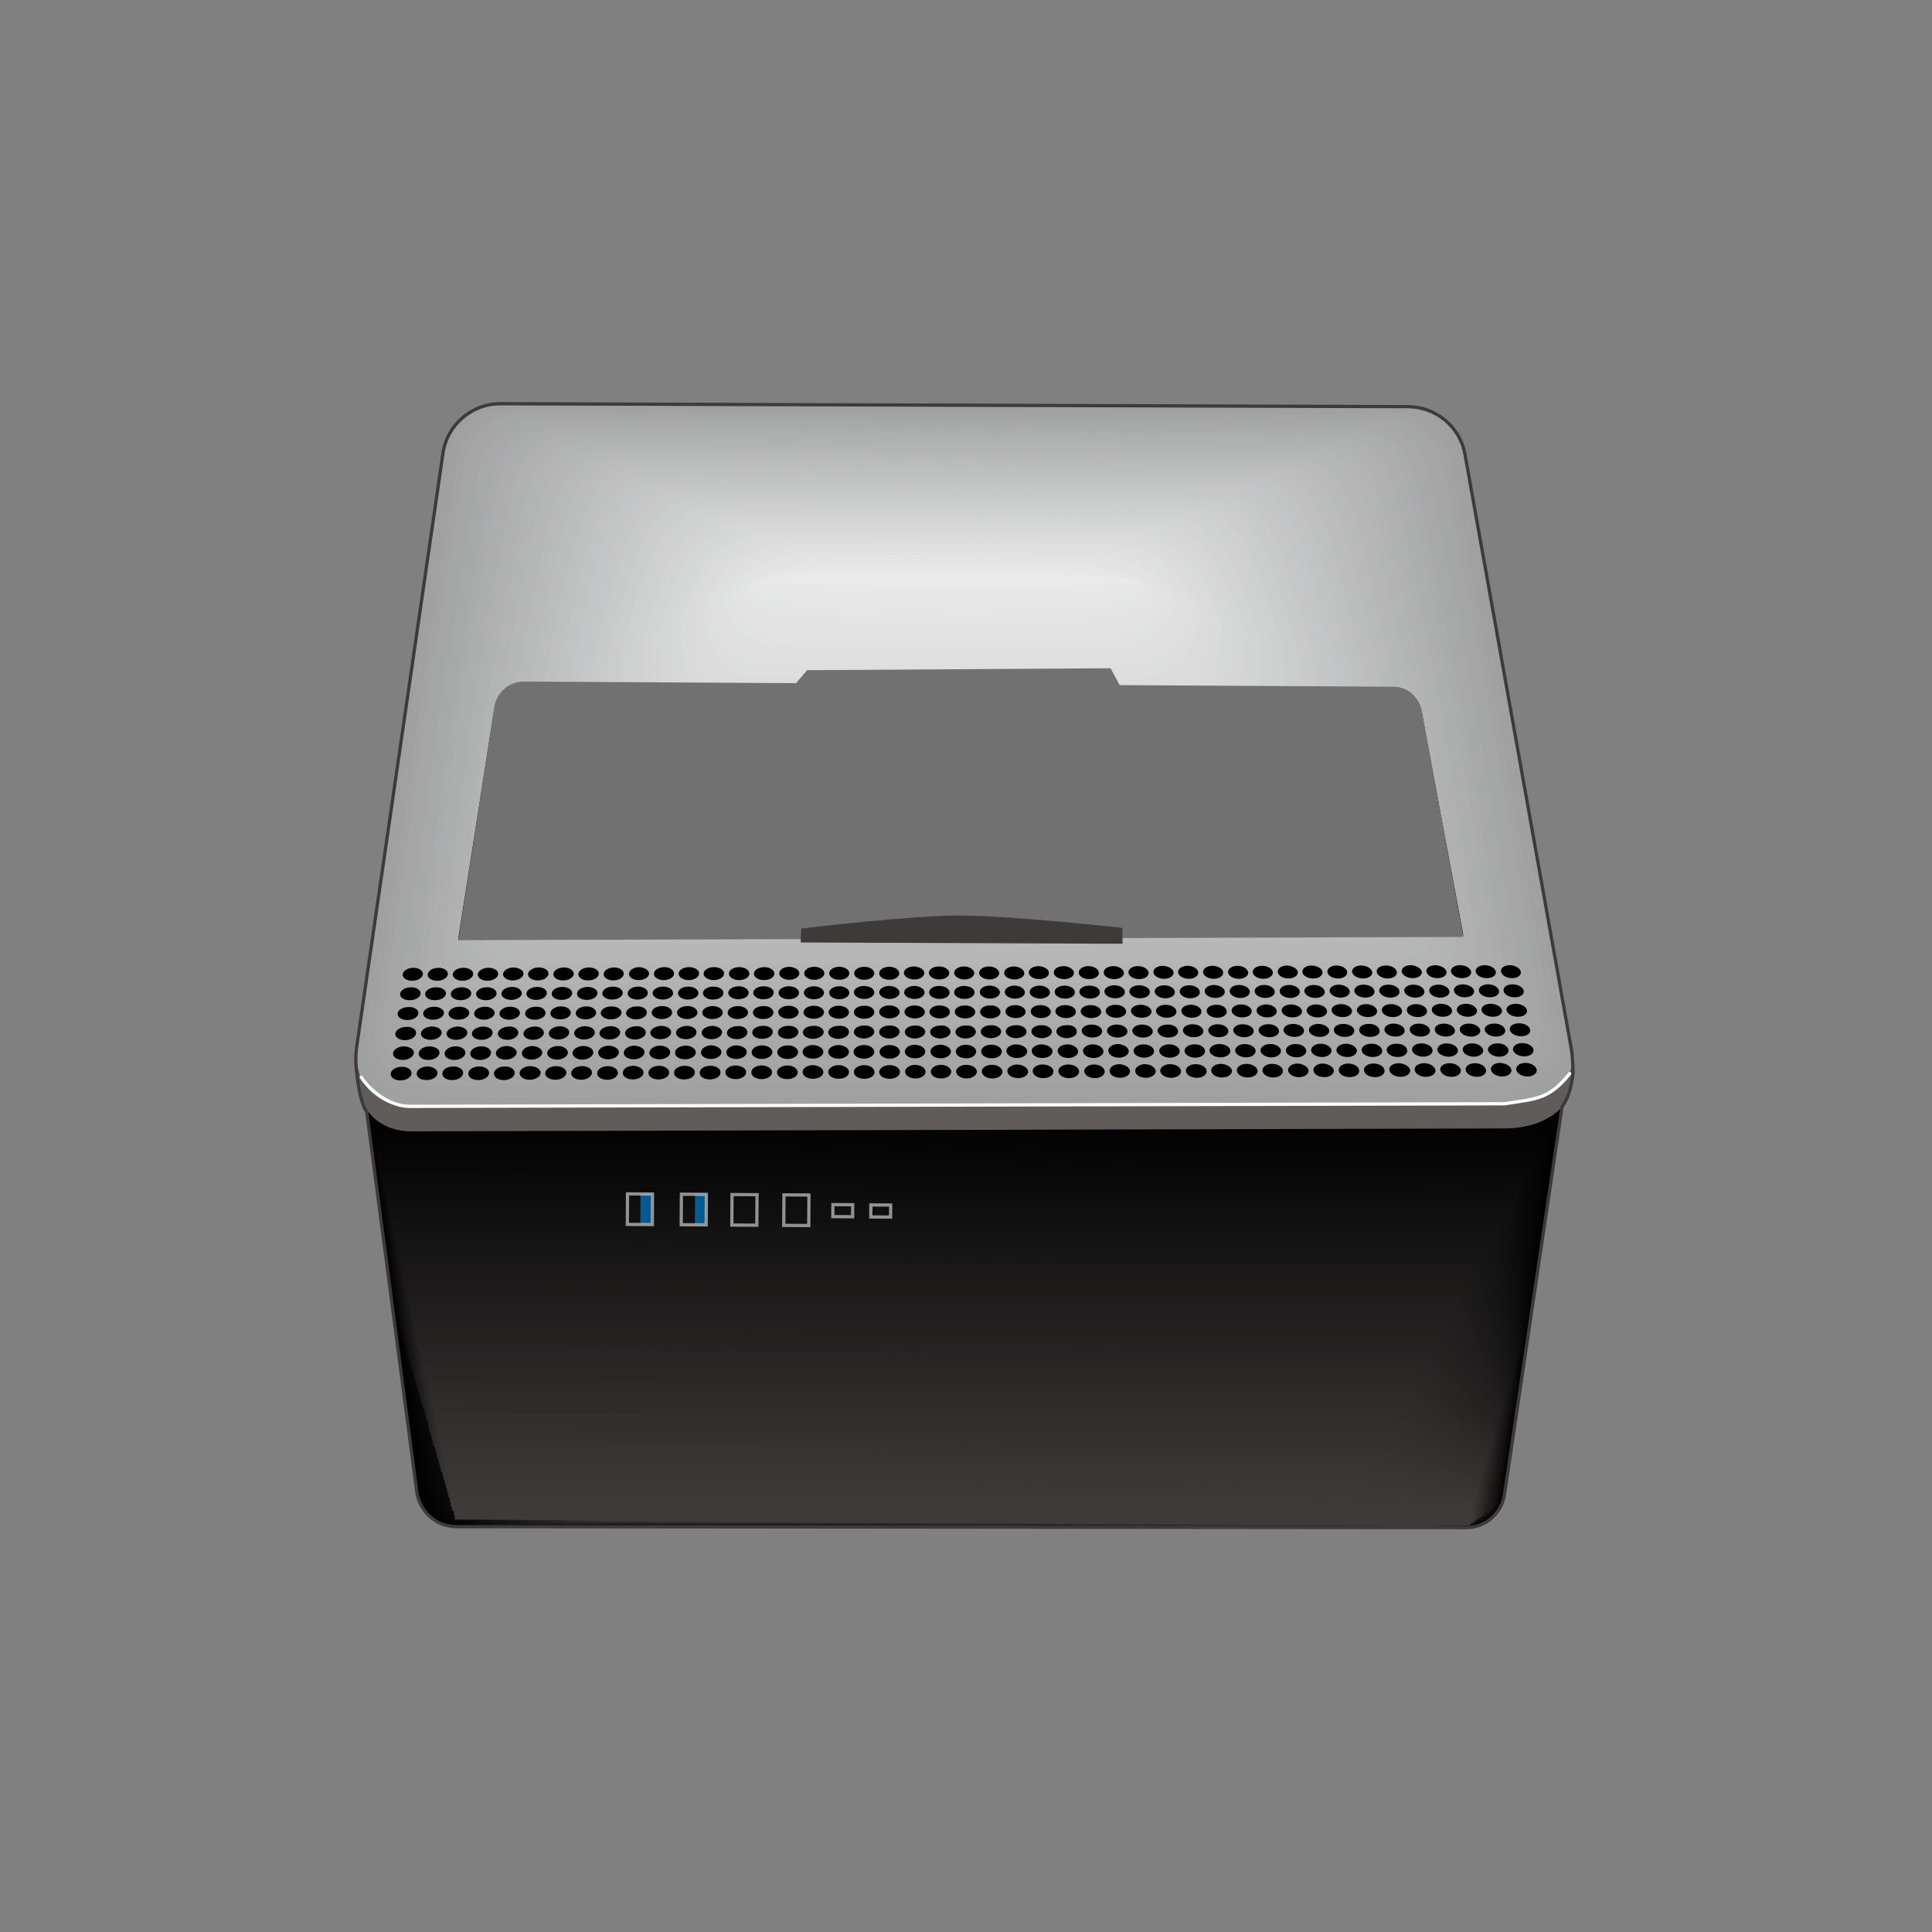<svg version="1.1" id="レイヤー_1" xmlns="http://www.w3.org/2000/svg" x="0" y="0" viewBox="0 0 595.3 595.3" xml:space="preserve"><rect x="0" y="0" width="595.3" height="595.3" fill="#808080" stroke="none"/><style>.st49{fill:#3e3a39}.st51{fill:#9fa0a0}.st104{fill:none;stroke:#3e3a39;stroke-miterlimit:10}.st106{fill:#727171}.st112{fill:#686969;stroke:#000;stroke-miterlimit:10}.st112,.st113{stroke-width:.5}.st113,.st114{stroke-miterlimit:10}.st113{fill:#918c85;stroke:#595757}.st114{fill:#fff;stroke:#918c85;stroke-width:.75}.st115{fill:#575556}.st116{fill:#c9bc9c;stroke:#000;stroke-width:.5}.st116,.st117,.st118{stroke-miterlimit:10}.st117{opacity:.7;fill:none;stroke:#fff}.st118{fill:#22ac38;stroke:#000}.st120,.st121{opacity:.79;fill:#036eb8}.st121{fill:none;stroke:#b5b5b6;stroke-miterlimit:10}</style><path d="m451.9 470.7-155.6-.1-155.6-.1c-6.1 0-11.3-4.6-12.2-10.9l-7.9-59.9-7.9-59.9 184.4.3 184.4.3-8.9 60-8.9 60c-.8 5.9-5.9 10.3-11.8 10.3z"/><path d="m113.3 342.1 183.9.3 183.1.3-8 58.9-4.4 29.5-4.4 29.5c-.9 5.9-6.1 10.2-11.9 10.2l-155.3-.1-154.6-.1c-6 0-11.3-4.6-12.2-10.7L121 401l-3.9-29.4-3.8-29.5z" fill="#010101"/><path d="m113.8 344.6 183.3.3 181.8.3-7 57.7-4.3 28.9-4.3 28.9c-.9 5.7-6.3 10-12 10l-155-.2-153.6-.2c-5.9 0-11.4-4.5-12.1-10.4l-9.2-57.6-3.8-28.9-3.8-28.8z" fill="#020202"/><path d="m114.4 347 182.8.3 180.5.3-6.1 56.5-4.2 28.4-4.2 28.4c-.8 5.6-6.5 9.8-12.1 9.8l-154.7-.2-152.6-.2c-5.8 0-11.4-4.4-12.1-10.2l-9.8-56.4-3.7-28.3-3.8-28.4z" fill="#030303"/><path d="m114.9 349.5 182.2.3 179.2.3-5.2 55.4-4.1 27.8-4.1 27.8c-.8 5.5-6.7 9.6-12.1 9.6l-154.5-.2-151.6-.2c-5.7 0-11.4-4.3-12.1-10L122.2 405l-3.6-27.7-3.7-27.8z" fill="#040404"/><path d="m115.4 351.9 181.7.3 177.9.3-4.2 54.2-4 27.2-4 27.2c-.8 5.4-6.9 9.4-12.2 9.4l-154.2-.2-150.6-.2c-5.5 0-11.4-4.2-12.1-9.8l-11.1-54.1L119 379l-3.6-27.1z" fill="#050505"/><path d="m116 354.4 181.1.3 176.6.3-3.3 53-3.9 26.7-3.9 26.7c-.8 5.3-7.1 9.2-12.3 9.2l-153.9-.2-149.5-.2c-5.4 0-11.4-4.1-12.1-9.6l-11.7-52.9-3.5-26.6-3.6-26.7z" fill="#060606"/><path d="m116.5 356.8 180.6.3 175.3.3-2.4 51.8-3.8 26.1-3.8 26.1c-.8 5.2-7.2 9-12.3 9l-153.6-.2L148 470c-5.3 0-11.4-4-12.1-9.4L123.3 409l-3.4-26.1-3.4-26.1z" fill="#080707"/><path d="m117 359.3 180 .4 174 .3-1.4 50.7-3.8 25.6-3.8 25.6c-.7 5-7.4 8.8-12.4 8.8l-153.3-.2-147.5-.2c-5.2 0-11.4-3.9-12.1-9.2l-13-50.6-3.3-25.5-3.4-25.7z" fill="#090808"/><path d="m117.6 361.7 179.5.4 172.6.3-.5 49.5-3.7 25-3.7 25c-.7 4.9-7.6 8.5-12.5 8.5l-153-.3-146.5-.2c-5.1 0-11.4-3.8-12.1-9l-13.6-49.4-3.3-25-3.2-24.8z" fill="#0a0a0a"/><path d="m118.1 364.2 178.9.4 171.3.3.4 48.3-3.6 24.5-3.6 24.5c-.7 4.8-7.8 8.3-12.6 8.3l-152.7-.3-145.4-.2c-4.9 0-11.4-3.8-12.1-8.8L124.5 413l-3.2-24.4-3.2-24.4z" fill="#0c0b0b"/><path d="m118.7 366.6 178.4.4 170 .4 1.4 47.1-3.5 23.9-3.5 23.9c-.7 4.7-8 8.1-12.6 8.1l-152.4-.3-144.6-.1c-4.8 0-11.5-3.7-12.1-8.5l-14.9-47.1-3.1-23.9-3.1-23.9z" fill="#0d0c0c"/><path d="m119.2 369.1 177.8.4 168.7.4 2.3 46-3.4 23.4-3.4 23.4c-.7 4.6-8.2 7.9-12.7 7.9l-152.1-.3-143.5-.3c-4.7 0-11.5-3.6-12.1-8.3l-15.6-45.9-3-23.3-3-23.4z" fill="#0f0e0e"/><path d="m119.7 371.6 177.3.4 167.4.4 3.2 44.8-3.3 22.8-3.3 22.8c-.7 4.5-8.4 7.7-12.8 7.7l-151.8-.3-142.5-.3c-4.6 0-11.5-3.5-12.1-8.1l-16.2-44.7-2.9-22.8-3-22.7z" fill="#100f0f"/><path d="m120.3 374 176.7.4 166.1.4 4.2 43.6-3.2 22.3-3.2 22.3c-.6 4.3-8.6 7.5-12.9 7.5l-151.6-.3-141.5-.3c-4.5 0-11.5-3.4-12.1-7.9L126 418.4l-2.9-22.2-2.8-22.2z" fill="#111010"/><path d="m120.8 376.5 176.2.5 164.8.4 5.1 42.5-3.1 21.7-3.1 21.7c-.6 4.2-8.7 7.3-12.9 7.3l-151.3-.3-140.4-.3c-4.3 0-11.5-3.3-12.1-7.7l-17.5-42.4-2.8-21.7-2.9-21.7z" fill="#131211"/><path d="m121.3 378.9 175.6.5 163.5.4 6 41.3-3.1 21.1-3.1 21.1c-.6 4.1-8.9 7.1-13 7.1l-151-.4-139.4-.3c-4.2 0-11.5-3.2-12.1-7.5L126.6 421l-2.6-21-2.7-21.1z" fill="#141313"/><path d="m121.9 381.4 175.1.5 162.2.4 7 40.1-3 20.6-3 20.6c-.6 4-9.1 6.9-13.1 6.9l-150.7-.4-138.4-.3c-4.1 0-11.5-3.1-12.1-7.3l-18.7-40-2.6-20.6-2.7-20.5z" fill="#151414"/><path d="m122.4 383.8 174.5.5 160.9.4 7.9 38.9-2.9 20-2.9 20c-.6 3.9-9.3 6.7-13.1 6.7l-150.4-.3-137.4-.3c-4 0-11.5-3-12.1-7.1l-19.4-38.9-2.6-20-2.5-19.9z" fill="#161515"/><path d="m123 386.3 174 .5 159.5.4 8.8 37.8-2.8 19.5-2.8 19.5c-.6 3.8-9.5 6.5-13.2 6.5l-150.1-.5-136.4-.3c-3.9 0-11.5-2.9-12.1-6.8l-20-37.7-2.5-19.4-2.4-19.5z" fill="#171616"/><path d="m123.5 388.7 173.4.5 158.2.4 9.8 36.6-2.7 18.9-2.7 18.9c-.5 3.6-9.7 6.3-13.3 6.3l-149.8-.3-135.4-.4c-3.7 0-11.6-2.9-12.1-6.6l-20.7-36.5-2.4-18.9-2.3-18.9z" fill="#191717"/><path d="m124 391.2 172.9.5 156.9.4 10.7 35.4-2.6 18.4-2.6 18.4c-.5 3.5-9.9 6.1-13.4 6.1l-149.5-.4-134.4-.4c-3.6 0-11.6-2.8-12-6.4l-21.3-35.4-2.3-18.3-2.4-18.3z" fill="#1a1818"/><path d="m124.6 393.6 172.3.6 155.6.5 11.6 34.2-2.5 17.8-2.5 17.8c-.5 3.4-10.1 5.9-13.4 5.9l-149.2-.4-133.5-.4c-3.5 0-11.6-2.7-12-6.2l-22-34.2-2.2-17.8-2.2-17.8z" fill="#1b1a19"/><path d="m125.1 396.1 171.8.6 154.3.5 12.6 33.1-2.5 17.3-2.5 17.3c-.5 3.3-10.3 5.7-13.5 5.7l-148.9-.5-132.4-.6c-3.4 0-11.6-2.6-12-6l-22.6-33-2.2-17.2-2.1-17.2z" fill="#1c1b1a"/><path d="m125.6 398.5 171.2.6 153 .5 13.5 31.9-2.4 16.7-2.4 16.7c-.5 3.2-10.4 5.5-13.6 5.5l-148.7-.5-131.3-.4c-3.3 0-11.6-2.5-12-5.8l-23.2-31.8-2.1-16.7-2-16.7z" fill="#1e1c1c"/><path d="m126.2 401 170.7.6 151.7.5 14.4 30.7-2.3 16.2-2.3 16.2c-.5 3-10.6 5.3-13.6 5.3l-148.4-.5-130.3-.4c-3.1 0-11.6-2.4-12-5.6l-23.9-30.7-2-16.1-2-16.2z" fill="#1f1d1d"/><path d="m126.7 403.4 170.1.6 150.4.5 15.4 29.6-2.2 15.6-2.2 15.6c-.4 2.9-10.8 5.1-13.7 5l-148.1-.5-129.3-.4c-3 0-11.6-2.3-12-5.4l-24.5-29.5-1.9-15.6-2-15.5z" fill="#201e1e"/><path d="m127.3 405.9 169.6.6 149.1.5 16.3 28.4-2.1 15-2.1 15c-.4 2.8-11 4.8-13.8 4.8l-147.8-.5-128.3-.4c-2.9 0-11.6-2.2-12-5.2L131 435.9l-1.9-15-1.8-15z" fill="#211f1f"/><path d="m127.8 408.3 169 .6 147.8.5 17.2 27.2-2 14.5-2 14.5c-.4 2.7-11.2 4.6-13.9 4.6l-147.5-.5-127.3-.4c-2.8 0-11.6-2.1-12-4.9l-25.8-27.2-1.8-14.5-1.7-14.4z" fill="#232120"/><path d="m128.3 410.8 168.5.6 146.5.5 18.2 26-1.9 13.9-1.9 13.9c-.4 2.6-11.4 4.4-13.9 4.4l-147.2-.5-126.3-.4c-2.7 0-11.6-2-12-4.7l-26.4-26-1.7-13.9-1.9-13.8z" fill="#242221"/><path d="m128.9 413.2 167.9.7 145.1.5 19.1 24.9-1.8 13.4-1.8 13.4c-.4 2.5-11.6 4.2-14 4.2l-146.9-.6-125.3-.4c-2.5 0-11.7-2-12-4.5l-27-24.8-1.6-13.4-1.7-13.4z" fill="#252322"/><path d="m129.4 415.7 167.4.7 143.8.5 20 23.7-1.8 12.8-1.8 12.8c-.3 2.3-11.8 4-14.1 4l-146.6-.6-124.3-.4c-2.4 0-11.7-1.9-12-4.3l-27.7-23.6-1.5-12.8-1.4-12.8z" fill="#262424"/><path d="m129.9 418.1 166.8.7 142.5.5 21 22.5-1.7 12.3-1.7 12.3c-.3 2.2-11.9 3.8-14.2 3.8l-146.3-.6-123.2-.4c-2.3 0-11.7-1.8-12-4.1l-28.3-22.5-1.5-12.2-1.4-12.3z" fill="#282525"/><path d="m130.5 420.6 166.3.7 141.2.6 21.9 21.3-1.6 11.7-1.6 11.7c-.3 2.1-12.1 3.6-14.2 3.6l-146.1-.6-122.2-.5c-2.2 0-11.7-1.7-12-3.9l-29-21.3-1.4-11.7-1.3-11.6z" fill="#292626"/><path d="m131 423 165.7.7 139.9.6 22.8 20.2-1.5 11.2-1.5 11.2c-.3 2-12.3 3.4-14.3 3.4l-145.8-.6-121.2-.5c-2 0-11.7-1.6-12-3.7l-29.6-20.1-1.3-11.1L131 423z" fill="#2a2827"/><path d="m131.6 425.5 165.2.7 138.6.6 23.8 19-1.4 10.6-1.4 10.6c-.3 1.9-12.5 3.2-14.4 3.2l-145.5-.6-120.2-.5c-1.9 0-11.7-1.5-12-3.5l-30.2-19-1.2-10.6-1.3-10.5z" fill="#2c2928"/><path d="m132.1 427.9 164.6.7 137.3.6 24.7 17.8-1.3 10-1.3 10c-.3 1.8-12.7 3-14.4 3l-145.2-.6-119.3-.4c-1.8 0-11.7-1.4-12-3.2L134.4 448l-1.2-10-1.1-10.1z" fill="#2d2a29"/><path d="m132.6 430.4 164.1.8 136 .6 25.6 16.7-1.2 9.5-1.2 9.5c-.2 1.6-12.9 2.8-14.5 2.8l-144.9-.7-118.3-.6c-1.7 0-11.7-1.3-12-3l-31.5-16.6-1.1-9.5-1-9.5z" fill="#2e2b2b"/><path d="m133.2 432.8 163.5.8 134.7.6 26.6 15.5-1.1 8.9-1.1 8.9c-.2 1.5-13.1 2.6-14.6 2.6l-144.6-.7-117.3-.4c-1.6 0-11.7-1.2-12-2.8l-32.1-15.5-1-8.9-1-9z" fill="#302c2c"/><path d="m133.7 435.3 163 .8 133.4.6 27.5 14.3-1.1 8.4-1.1 8.4c-.2 1.4-13.3 2.4-14.7 2.4l-144.3-.7-116.2-.5c-1.4 0-11.8-1.1-11.9-2.6L135.5 452l-.9-8.4-.9-8.3z" fill="#312e2d"/><path d="m134.2 437.7 162.4.8 132 .6 28.4 13.1-1 7.8-1 7.8c-.2 1.3-13.5 2.2-14.7 2.2l-144-.7-115.2-.5c-1.3 0-11.8-1.1-11.9-2.4l-33.4-13.1-.8-7.8-.8-7.8z" fill="#322f2e"/><path d="m134.8 440.2 161.9.8 130.7.6 29.4 12-.9 7.3-.9 7.3c-.2 1.2-13.6 2-14.8 2l-143.7-.7-114.1-.5c-1.2 0-11.8-1-11.9-2.2l-34.1-11.9-.8-7.3-.8-7.4z" fill="#34302f"/><path d="m135.3 442.6 161.3.8 129.4.6 30.3 10.8-.8 6.7-.8 6.7c-.2 1.1-13.8 1.8-14.9 1.8l-143.4-.7-113.1-.5c-1.1 0-11.8-.9-11.9-2L136.7 456l-.7-6.7-.7-6.7z" fill="#353131"/><path d="m135.8 445.1 160.8.8 128.1.6 31.2 9.6-.7 6.2-.7 6.2c-.1.9-14 1.6-14.9 1.6l-143.2-.7-112.1-.6c-1 0-11.8-.8-11.9-1.8l-35.3-9.6-.6-6.2-.7-6.1z" fill="#363332"/><path d="m136.4 447.5 160.2.9 126.8.7 32.2 8.4-.6 5.6-.6 5.6c-.1.8-14.2 1.3-15 1.3l-142.9-.8-111.1-.6c-.8 0-11.8-.7-11.9-1.6l-36-8.4-.5-5.6-.6-5.5z" fill="#383433"/><path d="m136.9 450 159.7.9 125.5.7 33.1 7.3-.5 5.1-.5 5.1c-.1.7-14.4 1.1-15.1 1.1l-142.6-.8-110.1-.6c-.7 0-11.8-.6-11.9-1.3l-36.6-7.3-.5-5-.5-5.2z" fill="#393534"/><path d="m137.5 452.4 159.1.9 124.2.7 34 6.1-.4 4.5-.4 4.5c-.1.6-14.6.9-15.2.9l-142.3-.8-109.1-.6c-.6 0-11.8-.5-11.9-1.1l-37.3-6.1-.4-4.5-.3-4.5z" fill="#3a3635"/><path d="m138 454.9 158.6.9 122.9.7 35 4.9-.4 3.9-.4 3.9c-.1.5-14.8.7-15.2.7l-142-.8-108.1-.6c-.5 0-11.8-.4-11.9-.9l-37.9-4.9-.3-3.9-.3-3.9z" fill="#3b3736"/><path d="m138.5 457.4 158 .9 121.6.7 35.9 3.8-.3 3.4-.3 3.4c-.1.4-15 .5-15.3.5l-141.7-.8-107.1-.6c-.4 0-11.9-.3-11.9-.7l-38.5-3.8-.2-3.4-.2-3.4z" fill="#3c3837"/><path d="m139.1 459.8 157.5.9 120.3.7 36.8 2.6-.2 2.8-.2 2.8c0 .2-15.1.3-15.4.3l-141.4-.8-106.1-.6c-.2 0-11.9-.3-11.9-.5l-39.2-2.6-.1-2.8-.1-2.8z" fill="#3d3938"/><path class="st49" d="m139.6 462.3 156.9.9 119 .7 37.8 1.4-.1 2.3-.1 2.3c0 .1-15.3.1-15.4.1l-141.1-.8-105-.6c-.1 0-11.9-.2-11.9-.3l-39.8-1.4-.1-2.3-.2-2.3z"/><path class="st49" d="m452.8 470.1-156.3-1-156.4-.9v-3.5l156.4 1 156.4.9-.1 1.7z"/><path d="m463.8 347.7-337.3.9c-10.8-.1-17.8-8.5-16.2-19.6l26.6-188.8c1.3-9.1 8.8-15.8 17.7-15.8l279.7.9c8.6 0 15.9 6.4 17.5 15.2l32.8 190c1.1 11.3-9.7 17.2-20.8 17.2z" fill="#605c5a"/><path class="st51" d="m463.6 340.1-168.7.4-168.7.4c-10.8-.1-17.8-8.3-16.2-18.9l13.3-91.1 13.3-91.1c1.3-8.8 8.8-15.3 17.7-15.2l139.9.5 139.9.5c8.6 0 15.9 6.2 17.5 14.7L468 232l16.4 91.7c1.8 10.6-9.7 16.4-20.8 16.4z"/><path d="M138.9 140.4c1.3-8.6 8.7-14.6 17.4-14.9.2 0 137.5.5 137.8.5l137.8.5c8.5.2 15.7 6.1 17.2 14.4.2 0 16.4 89.9 16.4 89.9s16 89.9 15.8 89.9c1.9 10.7-9.5 16.2-20.4 16.4l-166 .4-166.1.4c-10.6-.3-17.5-8.1-16-18.6-.2 0 12.8-89.3 12.8-89.4-.1-.1 13.1-89.5 13.3-89.5z" fill="#a1a1a2"/><path d="M141.2 141.1c1.3-8.4 8.6-14.3 17.2-14.6.4 0 135.2.4 135.7.4s135.3.5 135.7.5c8.3.2 15.5 6 17 14.1.4 0 16.4 88.1 16.4 88.2 0 0 15.5 88.1 15.1 88.1 1.8 10.5-9.4 15.9-20.1 16-.4 0-162.9.4-163.4.4-.6 0-163.2.3-163.6.3-10.4-.3-17.2-7.9-15.7-18.2-.3 0 12.3-87.6 12.3-87.6s13-87.5 13.4-87.6z" fill="#a3a3a4"/><path d="M143.4 141.9c1.3-8.3 8.5-14 17-14.3.6 0 132.9.4 133.6.4.7 0 133.1.5 133.6.5 8.2.2 15.2 5.8 16.8 13.8.6 0 16.4 86.4 16.4 86.4s15.1 86.4 14.5 86.4c1.7 10.3-9.2 15.6-19.8 15.7-.6 0-160 .4-160.7.4-.9 0-160.5.3-161.1.3-10.2-.3-16.9-7.8-15.5-17.8-.5 0 11.8-85.8 11.8-85.8 0-.2 12.8-86 13.4-86z" fill="#a4a5a5"/><path d="M145.7 142.6c1.3-8.1 8.4-13.7 16.8-14 .7 0 130.5.4 131.5.4s130.8.5 131.5.5c8.1.2 15 5.7 16.6 13.5.8 0 16.4 84.6 16.4 84.6s14.6 84.6 13.8 84.6c1.7 10.1-9.1 15.3-19.5 15.4-.7 0-157.1.4-158.1.4-1.2 0-157.7.3-158.5.3-10.1-.3-16.6-7.6-15.2-17.5-.6 0 11.3-84 11.3-84.1-.1-.1 12.6-84.1 13.4-84.1z" fill="#a6a6a7"/><path d="M148 143.3c1.3-7.9 8.3-13.4 16.5-13.8.9 0 128.2.4 129.4.4 1.2 0 128.5.5 129.5.5 8 .2 14.8 5.6 16.3 13.2 1 .1 16.4 82.8 16.4 82.9 0 .1 14.2 82.8 13.2 82.8 1.6 9.9-9 15-19.3 15.1-.9 0-154.2.4-155.4.4-1.5 0-155 .3-156 .3-9.9-.3-16.3-7.5-15-17.1-.8 0 10.8-82.3 10.8-82.3 0-.1 12.6-82.4 13.6-82.4z" fill="#a7a8a8"/><path d="M150.3 144c1.3-7.7 8.2-13.1 16.3-13.5 1.1 0 125.9.4 127.4.4s126.3.5 127.4.5c7.8.2 14.5 5.5 16.1 13 1.2.1 16.4 81 16.4 81.1 0 .1 13.7 81 12.5 81.1 1.5 9.7-8.9 14.6-19 14.7-1.1 0-151.3.4-152.8.4-1.8 0-152.3.3-153.5.2-9.7-.3-16-7.3-14.8-16.7-.9-.1 10.2-80.5 10.2-80.6.1-.1 12.6-80.5 13.8-80.6z" fill="#a9a9aa"/><path d="M152.5 144.8c1.4-7.6 8.1-12.8 16.1-13.2 1.3-.1 123.5.4 125.3.4 1.7 0 124 .5 125.3.5 7.7.2 14.3 5.4 15.9 12.7 1.4.1 16.4 79.3 16.4 79.3 0 .1 13.3 79.3 11.9 79.3 1.4 9.5-8.8 14.3-18.7 14.4-1.3 0-148.4.4-150.1.4-2.1 0-149.6.2-151 .2-9.5-.3-15.7-7.1-14.5-16.4-1.1-.1 9.7-78.8 9.7-78.8 0-.1 12.4-78.8 13.7-78.8z" fill="#aaabac"/><path d="M154.8 145.5c1.4-7.4 8-12.5 15.8-12.9 1.5-.1 121.2.3 123.2.3s121.7.5 123.2.5c7.6.2 14.1 5.3 15.6 12.4 1.6.1 16.4 77.5 16.4 77.6 0 .1 12.9 77.5 11.3 77.6 1.4 9.2-8.7 14-18.4 14.1-1.5 0-145.5.4-147.5.4-2.4 0-146.8.2-148.4.2-9.3-.3-15.4-7-14.3-16-1.2-.1 9.2-77 9.2-77.1.2-.1 12.3-77.1 13.9-77.1z" fill="#acadad"/><path d="M157.1 146.2c1.4-7.2 8-12.3 15.6-12.6 1.7-.1 118.9.3 121.1.3 2.2 0 119.5.5 121.1.5 7.4.2 13.8 5.1 15.4 12.1 1.8.1 16.4 75.7 16.4 75.8s12.4 75.7 10.6 75.8c1.3 9-8.6 13.7-18.1 13.8-1.7 0-142.6.4-144.8.4-2.7 0-144.1.2-145.9.1-9.1-.3-15.1-6.8-14-15.6-1.4-.1 8.7-75.2 8.7-75.3.1-.1 12.1-75.2 13.9-75.3z" fill="#aeaeaf"/><path d="M159.4 146.9c1.4-7.1 7.9-12 15.4-12.3 1.8-.1 116.6.3 119 .3 2.5 0 117.2.5 119.1.5 7.3.2 13.6 5 15.2 11.8 2 .1 16.4 73.9 16.4 74.1 0 .1 12 73.9 10 74 1.2 8.8-8.5 13.3-17.8 13.5-1.8 0-139.7.4-142.2.4-3 0-141.4.2-143.4.1-9-.3-14.8-6.7-13.8-15.3-1.5-.1 8.2-73.5 8.2-73.6 0 0 11.9-73.4 13.9-73.5z" fill="#afb0b0"/><path d="M161.7 147.7c1.4-6.9 7.8-11.7 15.2-12 2-.1 114.2.3 116.9.3 2.7 0 114.9.5 117 .5 7.2.2 13.4 4.9 15 11.6 2.2.1 16.4 72.2 16.4 72.3s11.5 72.2 9.3 72.3c1.1 8.6-8.4 13-17.5 13.1-2 0-136.8.4-139.5.4-3.3 0-138.6.2-140.8.1-8.8-.3-14.5-6.5-13.6-14.9-1.7-.1 7.7-71.7 7.7-71.8-.1-.3 11.7-71.9 13.9-71.9z" fill="#b1b1b2"/><path d="M163.9 148.4c1.4-6.7 7.7-11.4 14.9-11.7 2.2-.1 111.9.3 114.9.3s112.7.5 114.9.5c7.1.2 13.1 4.8 14.7 11.3 2.4.1 16.4 70.4 16.4 70.5 0 .2 11.1 70.4 8.7 70.5 1.1 8.4-8.2 12.7-17.3 12.8-2.2 0-133.9.4-136.9.4-3.6 0-135.9.1-138.3.1-8.6-.2-14.2-6.3-13.3-14.5-1.8-.1 7.2-69.9 7.2-70.1.1-.2 11.7-70 14.1-70.1z" fill="#b2b3b3"/><path d="M166.2 149.1c1.4-6.5 7.6-11.1 14.7-11.4 2.4-.1 109.6.3 112.8.3 3.2 0 110.4.5 112.8.5 6.9.2 12.9 4.7 14.5 11 2.6.1 16.4 68.6 16.4 68.8 0 .2 10.6 68.6 8 68.7 1 8.2-8.1 12.4-17 12.5-2.4 0-131 .4-134.2.4-4 0-133.2.1-135.8 0-8.4-.2-13.9-6.2-13.1-14.2-2-.1 6.7-68.2 6.7-68.3.1-.1 11.6-68.2 14.2-68.3z" fill="#b4b4b5"/><path d="M168.5 149.8c1.4-6.4 7.5-10.8 14.5-11.1 2.6-.1 107.2.2 110.7.3 3.5 0 108.2.5 110.7.5 6.8.2 12.7 4.5 14.3 10.7 2.8.1 16.4 66.8 16.4 67 0 .2 10.2 66.9 7.4 67 .9 8-8 12.1-16.7 12.2-2.6 0-128.1.4-131.6.4-4.3 0-130.5.1-133.3 0-8.2-.2-13.6-6-12.8-13.8-2.1-.1 6.2-66.4 6.2-66.6 0-.2 11.4-66.5 14.2-66.6z" fill="#b5b6b6"/><path d="M170.8 150.6c1.5-6.2 7.4-10.5 14.3-10.8 2.8-.1 104.9.2 108.6.2 3.7 0 105.9.5 108.7.5 6.7.2 12.5 4.4 14.1 10.4 3 .2 16.4 65.1 16.4 65.3 0 .2 9.7 65.1 6.8 65.2.8 7.8-7.9 11.7-16.4 11.8-2.8 0-125.2.4-128.9.4-4.6 0-127.7.1-130.7 0-8-.2-13.3-5.9-12.6-13.4-2.3-.1 5.7-64.6 5.7-64.8-.2-.2 11-64.7 14-64.8z" fill="#b7b7b8"/><path d="M173 151.3c1.5-6 7.3-10.2 14-10.5 2.9-.1 102.6.2 106.5.2 4 0 103.6.5 106.6.5 6.6.2 12.2 4.3 13.8 10.1 3.2.2 16.4 63.3 16.4 63.5 0 .2 9.3 63.3 6.1 63.4.8 7.5-7.8 11.4-16.1 11.5-2.9 0-122.3.4-126.3.4-4.9 0-125 .1-128.2 0-7.8-.2-13-5.7-12.4-13.1-2.4-.1 5.2-62.9 5.2-63 .2-.2 11.3-62.9 14.4-63z" fill="#b8b9b9"/><path d="M175.3 152c1.5-5.9 7.2-9.9 13.8-10.2 3.1-.1 100.2.2 104.4.2 4.2 0 101.4.5 104.5.5 6.4.1 12 4.2 13.6 9.9 3.4.2 16.4 61.5 16.4 61.7 0 .2 8.8 61.5 5.5 61.7.7 7.3-7.7 11.1-15.8 11.2-3.1 0-119.4.4-123.7.4-5.2 0-122.3 0-125.7-.1-7.7-.2-12.7-5.5-12.1-12.7-2.6-.2 4.7-61.1 4.7-61.3.1-.2 11-61.2 14.4-61.3z" fill="#bababb"/><path d="M177.6 152.7c1.5-5.7 7.1-9.8 13.6-9.9 3.3 0 97.9.2 102.4.2s99.1.5 102.4.6c6.3.1 11.8 4.1 13.4 9.6 3.6.2 16.4 59.7 16.4 60s8.4 59.8 4.8 59.9c.6 7.1-7.6 10.8-15.5 10.9-3.3 0-116.6.4-121 .4-5.5 0-119.6 0-123.1-.1-7.5-.2-12.5-5.4-11.9-12.3-2.8-.2 4.2-59.3 4.2-59.5-.1-.5 10.7-59.6 14.3-59.8z" fill="#bbbcbc"/><path d="M179.9 153.5c1.5-5.5 7-9.5 13.3-9.6 3.5 0 95.6.2 100.3.2 4.7 0 96.8.5 100.3.6 6.2.1 11.5 4 13.2 9.3 3.8.2 16.4 58 16.4 58.2s8 58 4.2 58.1c.5 6.9-7.5 10.4-15.2 10.5-3.5 0-113.7.4-118.4.4-5.8 0-116.8 0-120.6-.1-7.3-.2-12.2-5.2-11.6-12-2.9-.2 3.7-57.6 3.7-57.8-.1-.3 10.6-57.7 14.4-57.8z" fill="#bdbdbe"/><path d="M182.2 154.2c1.5-5.4 6.9-9.2 13.1-9.3 3.7-.1 93.3.1 98.2.2 5 0 94.6.5 98.2.6 6 .1 11.3 3.8 12.9 9 4 .2 16.4 56.2 16.4 56.5 0 .3 7.5 56.2 3.5 56.4.5 6.7-7.4 10.1-15 10.2-3.7 0-110.8.4-115.7.3-6.1 0-114.1 0-118.1-.1-7.1-.2-11.9-5.1-11.4-11.6-3.1-.2 3.2-55.8 3.2-56 .1-.4 10.7-56.1 14.7-56.2z" fill="#bebfbf"/><path d="M184.4 154.9c1.5-5.2 6.8-9 12.9-9 3.9-.1 90.9.1 96.1.2 5.2 0 92.3.5 96.2.6 5.9.1 11.1 3.7 12.7 8.7 4.2.2 16.4 54.4 16.4 54.7 0 .3 7.1 54.4 2.9 54.6.4 6.5-7.2 9.8-14.7 9.9-3.9 0-107.9.4-113.1.3-6.4 0-111.4 0-115.5-.2-6.9-.2-11.6-4.9-11.2-11.2-3.2-.2 2.7-54 2.7-54.3.1-.3 10.5-54.1 14.6-54.3z" fill="#c0c0c1"/><path d="M186.7 155.6c1.5-5 6.7-8.7 12.7-8.7 4-.1 88.6.1 94 .1 5.5 0 90 .5 94.1.6 5.8.1 10.8 3.6 12.5 8.4 4.4.2 16.4 52.6 16.4 52.9s6.6 52.7 2.2 52.8c.3 6.3-7.1 9.5-14.4 9.6-4 .1-105 .4-110.4.3-6.7 0-108.6-.1-113-.2-6.7-.2-11.3-4.8-10.9-10.9-3.4-.2 2.2-52.3 2.2-52.5 0-.1 10.2-52.2 14.6-52.4z" fill="#c1c2c2"/><path d="M189 156.4c1.6-4.8 6.6-8.4 12.4-8.4 4.2-.1 86.3.1 91.9.1 5.7 0 87.8.5 92 .6 5.7.1 10.6 3.5 12.3 8.2 4.6.2 16.4 50.9 16.4 51.2 0 .3 6.2 50.9 1.6 51.1.2 6-7 9.2-14.1 9.2-4.2.1-102.1.4-107.8.3-7 0-105.9-.1-110.5-.2-6.6-.2-11-4.6-10.7-10.5-3.5-.2 1.7-50.5 1.7-50.8.1-.4 10.2-50.7 14.8-50.8z" fill="#c2c3c4"/><path d="M191.3 157.1c1.6-4.7 6.5-8.1 12.2-8.2 4.4-.1 83.9.1 89.9.1s85.5.5 89.9.6c5.5.1 10.4 3.4 12 7.9 4.8.2 16.4 49.1 16.4 49.4 0 .3 5.7 49.1 1 49.3.1 5.8-6.9 8.8-13.8 8.9-4.4.1-99.2.4-105.1.3-7.3 0-103.2-.1-108-.3-6.4-.2-10.7-4.4-10.4-10.1-3.7-.2 1.2-48.7 1.2-49-.1-.2 9.9-48.7 14.7-48.9z" fill="#c4c5c5"/><path d="M193.6 157.8c1.6-4.5 6.4-7.8 12-7.9 4.6-.1 81.6.1 87.8.1 6.2 0 83.2.5 87.8.6 5.4.1 10.1 3.2 11.8 7.6 5 .3 16.4 47.3 16.4 47.6 0 .3 5.3 47.4.3 47.5.1 5.6-6.8 8.5-13.5 8.6-4.6.1-96.3.4-102.5.3-7.6 0-100.5-.1-105.4-.3-6.2-.2-10.4-4.3-10.2-9.8-3.8-.2.7-47 .7-47.3-.1-.1 9.8-46.8 14.8-47z" fill="#c5c6c7"/><path d="M195.8 158.5c1.6-4.3 6.3-7.5 11.8-7.6 4.8-.1 79.3 0 85.7.1 6.5 0 81 .5 85.8.6 5.3.1 9.9 3.1 11.6 7.3 5.2.3 16.4 45.5 16.4 45.9s4.8 45.6-.3 45.8c0 5.4-6.7 8.2-13.2 8.3-4.8.1-93.4.4-99.8.3-7.9 0-97.7-.1-102.9-.3-6-.2-10.1-4.1-10-9.4-4-.2.1-45.2.2-45.5-.2-.3 9.6-45.3 14.7-45.5z" fill="#c7c7c8"/><path d="M198.1 159.3c1.6-4.2 6.2-7.2 11.5-7.3 5-.1 76.9 0 83.6.1 6.7 0 78.7.5 83.7.6 5.2.1 9.7 3 11.4 7 5.4.3 16.4 43.8 16.4 44.1s4.4 43.8-1 44c-.1 5.2-6.6 7.9-12.9 8-5 .1-90.5.4-97.2.3-8.2 0-95-.2-100.4-.3-5.8-.2-9.8-4-9.7-9-4.1-.3-.4-43.4-.4-43.7.1-.4 9.6-43.6 15-43.8z" fill="#c8c9c9"/><path d="M200.4 160c1.6-4 6.1-6.9 11.3-7 5.1-.1 74.6 0 81.5.1 7 0 76.4.5 81.6.6 5 .1 9.4 2.9 11.1 6.8 5.6.3 16.4 42 16.4 42.4 0 .4 4 42-1.6 42.3-.2 5-6.5 7.5-12.7 7.6-5.1.1-87.6.4-94.5.3-8.5-.1-92.3-.2-97.8-.4-5.6-.2-9.5-3.8-9.5-8.7-4.3-.3-.9-41.7-.9-42 .1-.4 9.5-41.8 15.1-42z" fill="#cacacb"/><path d="M202.7 160.7c1.6-3.8 6-6.6 11.1-6.7 5.3-.1 72.3 0 79.4 0 7.2 0 74.2.5 79.5.6 4.9.1 9.2 2.8 10.9 6.5 5.8.3 16.4 40.2 16.4 40.6 0 .4 3.5 40.3-2.3 40.5-.2 4.8-6.4 7.2-12.4 7.3-5.3.1-84.7.4-91.9.3-8.8-.1-89.5-.2-95.3-.4-5.5-.2-9.2-3.6-9.2-8.3-4.4-.3-1.4-39.9-1.4-40.2.1-.3 9.4-40 15.2-40.2z" fill="#cbcccc"/><path d="M204.9 161.4c1.6-3.7 5.9-6.3 10.8-6.4 5.5-.1 69.9 0 77.4 0s71.9.5 77.4.6c4.8.1 9 2.7 10.7 6.2 6 .3 16.4 38.4 16.4 38.8 0 .4 3.1 38.5-2.9 38.7-.3 4.6-6.2 6.9-12.1 7-5.5.1-81.8.4-89.2.3-9.1-.1-86.8-.2-92.8-.4-5.3-.2-8.9-3.5-9-7.9-4.6-.3-1.9-38.1-1.9-38.5.1-.3 9.3-38.1 15.2-38.4z" fill="#cdcdce"/><path d="M207.2 162.2c1.7-3.5 5.8-6 10.6-6.1 5.7-.1 67.6 0 75.3 0 7.7 0 69.7.5 75.4.6 4.6.1 8.7 2.5 10.4 5.9 6.2.3 16.4 36.7 16.4 37.1 0 .4 2.6 36.7-3.6 37-.4 4.3-6.1 6.6-11.8 6.7-5.7.1-78.9.4-86.6.3-9.4-.1-84.1-.2-90.3-.4-5.1-.2-8.6-3.3-8.8-7.6-4.7-.3-2.4-36.4-2.4-36.7.2-.5 9.2-36.6 15.4-36.8z" fill="#cecfcf"/><path d="M209.5 162.9c1.7-3.3 5.7-5.7 10.4-5.8 5.9-.1 65.3-.1 73.2 0 7.9 0 67.4.5 73.3.6 4.5.1 8.5 2.4 10.2 5.6 6.4.3 16.4 34.9 16.4 35.3 0 .4 2.2 34.9-4.2 35.2-.5 4.1-6 6.3-11.5 6.3-5.9.1-76 .4-83.9.3-9.7-.1-81.4-.3-87.7-.5-4.9-.2-8.3-3.2-8.5-7.2-4.9-.3-2.9-34.6-2.9-35-.1-.2 8.8-34.6 15.2-34.8z" fill="#cfd0d0"/><path d="M211.8 163.6c1.7-3.1 5.6-5.4 10.2-5.5 6.1-.1 63-.1 71.1 0 8.2 0 65.1.5 71.2.6 4.4.1 8.3 2.3 10 5.3 6.6.3 16.4 33.1 16.4 33.6s1.7 33.2-4.8 33.4c-.5 3.9-5.9 5.9-11.2 6-6.1.1-73.1.4-81.3.3-10-.1-78.6-.3-85.2-.5-4.7-.2-8-3-8.3-6.8-5-.3-3.4-32.8-3.4-33.2-.1-.4 8.7-32.9 15.3-33.2z" fill="#d1d1d2"/><path d="M214.1 164.3c1.7-3 5.6-5.1 9.9-5.2 6.2-.1 60.6-.1 69 0 8.4.1 62.9.5 69.1.6 4.3.1 8 2.2 9.8 5.1 6.8.3 16.4 31.3 16.4 31.8s1.3 31.4-5.5 31.7c-.6 3.7-5.8 5.6-10.9 5.7-6.3.1-70.2.4-78.6.3-10.3-.1-75.9-.3-82.7-.5-4.5-.1-7.7-2.8-8-6.5-5.2-.3-3.9-31.1-3.9-31.5 0-.4 8.6-31.2 15.4-31.5z" fill="#d2d3d3"/><path d="M216.3 165.1c1.7-2.8 5.5-4.8 9.7-4.9 6.4-.1 58.3-.1 66.9-.1 8.7.1 60.6.5 67 .6 4.1.1 7.8 2.1 9.5 4.8 7 .4 16.4 29.6 16.4 30 0 .5.8 29.6-6.1 29.9-.7 3.5-5.7 5.3-10.6 5.4-6.4.1-67.3.4-76 .3-10.6-.1-73.2-.3-80.1-.5-4.3-.1-7.4-2.7-7.8-6.1-5.4-.3-4.4-29.3-4.4-29.7.1-.5 8.6-29.5 15.5-29.7z" fill="#d4d4d5"/><path d="M218.6 165.8c1.7-2.6 5.4-4.5 9.5-4.6 6.6-.1 56-.1 64.9-.1 8.9.1 58.3.4 65 .6 4 .1 7.6 1.9 9.3 4.5 7.2.4 16.4 27.8 16.4 28.3s.4 27.9-6.8 28.1c-.8 3.3-5.6 5-10.4 5-6.6.1-64.4.4-73.4.3-10.9-.1-70.4-.3-77.6-.6-4.2-.1-7.1-2.5-7.6-5.7-5.5-.3-4.9-27.5-4.9-28 .1-.3 8.4-27.5 15.6-27.8z" fill="#d5d6d6"/><path d="M220.9 166.5c1.7-2.5 5.3-4.3 9.3-4.3 6.8-.1 53.6-.1 62.8-.1 9.2.1 56.1.4 62.9.6 3.9.1 7.3 1.8 9.1 4.2 7.4.4 16.4 26 16.4 26.5s-.1 26.1-7.4 26.4c-.8 3.1-5.5 4.6-10.1 4.7-6.8.1-61.5.4-70.7.3-11.2-.1-67.7-.3-75.1-.6-4-.1-6.8-2.4-7.3-5.4-5.7-.3-5.4-25.8-5.4-26.2-.1-.4 8.1-25.8 15.5-26.1z" fill="#d6d7d7"/><path d="M223.2 167.3c1.7-2.3 5.2-4 9-4 7-.1 51.3-.2 60.7-.1 9.4.1 53.8.4 60.8.6 3.8.1 7.1 1.7 8.9 3.9 7.6.4 16.4 24.2 16.4 24.7s-.5 24.3-8.1 24.6c-.9 2.8-5.4 4.3-9.8 4.4-7 .1-58.7.4-68.1.3-11.5-.1-65-.4-72.6-.6-3.8-.1-6.5-2.2-7.1-5-5.8-.4-5.9-24-5.9-24.4.1-.5 8.2-24.2 15.8-24.4z" fill="#d8d8d9"/><path d="M225.4 168c1.7-2.1 5.1-3.7 8.8-3.7 7.2-.1 49-.2 58.6-.1 9.7.1 51.5.4 58.7.6 3.6.1 6.9 1.6 8.6 3.7 7.8.4 16.4 22.5 16.4 23s-.9 22.5-8.7 22.8c-1 2.6-5.2 4-9.5 4.1-7.2.1-55.8.4-65.4.3-11.9-.1-62.3-.4-70-.6-3.6-.1-6.3-2.1-6.8-4.6-6-.4-6.4-22.2-6.4-22.7 0-.6 8-22.5 15.7-22.8z" fill="#d9dada"/><path d="M227.7 168.7c1.8-1.9 5-3.4 8.6-3.4 7.4-.1 46.6-.2 56.5-.1 9.9.1 49.3.4 56.6.7 3.5.1 6.6 1.5 8.4 3.4 8 .4 16.4 20.7 16.4 21.2s-1.4 20.8-9.4 21.1c-1.1 2.4-5.1 3.7-9.2 3.8-7.4.1-52.9.4-62.8.3-12.2-.1-59.5-.4-67.5-.7-3.4-.1-6-1.9-6.6-4.3-6.1-.4-6.9-20.5-6.9-20.9.2-.7 8-20.8 15.9-21.1z" fill="#dbdbdb"/><path d="M230 169.4c1.8-1.8 4.9-3.1 8.3-3.1 7.5-.1 44.3-.2 54.4-.1 10.2.1 47 .4 54.6.7 3.4.1 6.4 1.4 8.2 3.1 8.2.4 16.4 18.9 16.4 19.5 0 .6-1.8 19-10 19.3-1.1 2.2-5 3.4-8.9 3.4-7.5.1-50 .4-60.1.3-12.5-.1-56.8-.4-65-.7-3.2-.1-5.7-1.7-6.4-3.9-6.3-.4-7.4-18.7-7.4-19.2.1-.6 7.7-19 15.9-19.3z" fill="#dcdcdd"/><path d="M232.3 170.2c1.8-1.6 4.8-2.8 8.1-2.8 7.7-.2 42-.2 52.4-.2 10.4.1 44.7.4 52.5.7 3.2.1 6.2 1.2 8 2.8 8.4.4 16.4 17.1 16.4 17.7s-2.3 17.2-10.6 17.5c-1.2 2-4.9 3-8.6 3.1-7.7.1-47.1.4-57.5.3-12.8-.1-54.1-.4-62.4-.7-3.1-.1-5.4-1.6-6.1-3.5-6.4-.4-7.9-16.9-7.9-17.4-.2-.7 7.3-17.2 15.7-17.5z" fill="#dddede"/><path d="M234.6 170.9c1.8-1.4 4.7-2.5 7.9-2.6 7.9-.2 39.7-.2 50.3-.2 10.7.1 42.5.4 50.4.7 3.1.1 5.9 1.1 7.7 2.5 8.6.4 16.4 15.4 16.4 15.9 0 .6-2.7 15.4-11.3 15.8-1.3 1.8-4.8 2.7-8.3 2.8-7.9.1-44.2.4-54.8.3-13.1-.1-51.3-.4-59.9-.8-2.9-.1-5.1-1.4-5.9-3.2-6.6-.4-8.4-15.2-8.4-15.7-.1-.4 7.3-15.2 15.9-15.5z" fill="#dfdfdf"/><path d="M236.8 171.6c1.8-1.3 4.6-2.2 7.7-2.3 8.1-.2 37.3-.3 48.2-.2 10.9.1 40.2.4 48.3.7 3 .1 5.7 1 7.5 2.2 8.8.4 16.4 13.6 16.4 14.2 0 .6-3.2 13.7-11.9 14-1.4 1.6-4.7 2.4-8.1 2.5-8.1.2-41.3.4-52.2.3-13.4-.1-48.6-.4-57.4-.8-2.7-.1-4.8-1.3-5.6-2.8-6.7-.4-8.9-13.4-8.9-13.9 0-.6 7.3-13.6 16-13.9z" fill="#e0e0e1"/><path d="M239.1 172.3c1.8-1.1 4.5-1.9 7.4-2 8.3-.2 35-.3 46.1-.2 11.2.1 37.9.4 46.2.7 2.9.1 5.5.9 7.3 2 9 .5 16.4 11.8 16.4 12.4s-3.6 11.9-12.6 12.2c-1.4 1.4-4.6 2.1-7.8 2.1-8.3.2-38.4.4-49.5.3-13.7-.1-45.9-.5-54.9-.8-2.5-.1-4.5-1.1-5.4-2.4-6.9-.4-9.4-11.6-9.4-12.2.1-.5 7.2-11.7 16.2-12.1z" fill="#e1e2e2"/><path d="M241.4 173.1c1.8-.9 4.4-1.6 7.2-1.7 8.5-.2 32.7-.3 44-.2 11.4.1 35.7.4 44.2.7 2.7.1 5.2.8 7.1 1.7 9.2.5 16.4 10 16.4 10.7 0 .6-4.1 10.1-13.2 10.5-1.5 1.1-4.5 1.7-7.5 1.8-8.5.2-35.5.4-46.9.3-14-.1-43.2-.5-52.3-.8-2.3-.1-4.2-.9-5.2-2.1-7-.4-10-9.9-9.9-10.4 0-.7 6.9-10.2 16.1-10.5z" fill="#e3e3e3"/><path d="M243.7 173.8c1.9-.4 4.3-1.3 7-1.4 8.6-.2 30.3-.3 41.9-.2 11.7.1 33.4.4 42.1.7 2.6.1 4.9 1 6.8 1.4 9.1 2 16.4 8.3 16.4 8.9 0 .6-4.5 8.4-13.9 8.7-1.6.9-4.4 1.4-7.2 1.5-8.6.2-32.6.4-44.2.3-14.3-.1-40.4-.5-49.8-.9-2.1-.1-3.9-.8-4.9-1.7-7.2-.4-10.5-8.1-10.5-8.7.1-.6 7.1-6.6 16.3-8.6z" fill="#e4e4e5"/><path d="M245.9 174.5c1.9-.3 4.2-1 6.8-1.1 8.8-.2 28-.3 39.9-.2 11.9.1 31.2.4 40 .7 2.5.1 4.7.8 6.6 1.1 9.4 1.7 16.4 6.5 16.4 7.1 0 .6-5 6.6-14.5 7-1.7.7-4.2 1.1-6.9 1.2-8.8.2-29.7.4-41.6.3-14.6-.1-37.7-.5-47.3-.9-1.9-.1-3.6-.6-4.7-1.3-7.3-.4-11-6.3-11-6.9.1-.7 6.9-5.4 16.3-7z" fill="#e5e6e6"/><path d="M248.2 175.2c1.9-.2 4.1-.7 6.5-.8 9-.2 25.7-.3 37.8-.3 12.2.1 28.9.4 37.9.7 2.3.1 4.5.6 6.4.8 9.7 1.3 16.4 4.7 16.4 5.4s-5.5 3.6-15.2 5.2c-1.8.3-4.1.8-6.6.8-9 .2-26.8.4-38.9.3-14.9-.1-35-.5-44.7-.9-1.8-.1-3.2-.7-4.4-1-7.3-1.8-11.5-4.6-11.5-5.1 0-.6 6.6-3.8 16.3-5.1z" fill="#e7e7e7"/><path d="M250.5 176c1.9-.2 4-.4 6.3-.5 9.2-.2 23.3-.4 35.7-.3 12.4.1 26.6.3 35.8.7 2.2.1 4.3.4 6.2.5 9.9.9 16.4 2.9 16.4 3.6 0 .7-5.9 2.5-15.8 3.4-1.8.2-4 .5-6.3.5-9.2.2-23.9.4-36.3.3-15.2-.1-32.3-.5-42.2-.9-1.6-.1-3-.4-4.2-.6-7.6-1.1-12-2.8-12-3.4 0-.6 6.5-2.5 16.4-3.3z" fill="#e8e8e9"/><path d="M348.6 179c0 .7-6.3 1.3-16.4 1.7-10.2.4-24.2.6-39.7.5-15.5-.1-29.5-.5-39.7-1-10.2-.5-16.4-1.2-16.4-1.9s6.3-1.3 16.4-1.7c10.2-.4 24.2-.6 39.7-.5 15.5.1 29.5.5 39.7 1 10.1.6 16.4 1.2 16.4 1.9z" fill="#e9eaea"/><path d="M483.7 330.8c-6.6 8.1-10.2 7.7-20.1 9.3l-337.3.8c-6.3 0-12.3-4.8-15-9" fill="none" stroke="#fff" stroke-linecap="round" stroke-linejoin="round" stroke-miterlimit="10"/><path class="st104" d="M484.7 330.6s-.1-5-.5-7.2L451.4 140c-1.5-8.5-8.9-14.6-17.5-14.7l-279.7-.9c-8.9 0-16.4 6.5-17.7 15.2L110 321.9c-.3 2.2-.5 4.1-.3 6.2 0 0 .7 11 3.3 14.5l15.4 116.9c.8 6.2 6 10.9 12.2 10.9l311.2.3c5.9 0 11-4.4 11.8-10.4l17.7-119.2c2.1-3.1 2.9-6.2 3.4-10.5z"/><g><path d="M130.3 300.2c-.1 1.1-1.6 2-3.3 2-1.7 0-3.1-.9-2.9-2 .1-1.1 1.6-2 3.3-2 1.7 0 3 .9 2.9 2zm38.7-.1c-.1 1.1-1.5 2-3.3 2-1.7 0-3.1-.9-3-2 .1-1.1 1.6-2 3.3-2 1.8 0 3.1.9 3 2zm-7.7 0c-.1 1.1-1.6 2-3.3 2-1.7 0-3.1-.9-3-2 .1-1.1 1.6-2 3.3-2 1.7.1 3.1.9 3 2zm-7.8.1c-.1 1.1-1.6 2-3.3 2-1.7 0-3.1-.9-3-2 .1-1.1 1.6-2 3.3-2 1.8 0 3.1.9 3 2zm-7.7 0c-.1 1.1-1.6 2-3.3 2-1.7 0-3.1-.9-3-2 .1-1.1 1.6-2 3.3-2 1.8 0 3.1.9 3 2zm-7.8 0c-.1 1.1-1.6 2-3.3 2-1.7 0-3.1-.9-2.9-2 .1-1.1 1.6-2 3.3-2 1.7 0 3 .9 2.9 2zm38.8-.1c-.1 1.1-1.5 2-3.3 2-1.7 0-3.1-.9-3-2 .1-1.1 1.5-2 3.3-2 1.7 0 3 .9 3 2zm38.6-.1c0 1.1-1.5 2-3.2 2-1.7 0-3.1-.9-3.1-2s1.5-2 3.2-2c1.8 0 3.2.9 3.1 2zm-7.7 0c0 1.1-1.5 2-3.2 2-1.7 0-3.1-.9-3-2 0-1.1 1.5-2 3.2-2 1.7 0 3 .9 3 2zm-7.7 0c0 1.1-1.5 2-3.2 2-1.7 0-3.1-.9-3-2 .1-1.1 1.5-2 3.2-2 1.7.1 3 1 3 2zm-7.8.1c-.1 1.1-1.5 2-3.2 2-1.7 0-3.1-.9-3-2 .1-1.1 1.5-2 3.2-2 1.7 0 3.1.9 3 2zm-7.7 0c-.1 1.1-1.5 2-3.3 2-1.7 0-3.1-.9-3-2 .1-1.1 1.5-2 3.3-2 1.7 0 3.1.9 3 2zm38.6-.1c0 1.1-1.5 2-3.2 2-1.7 0-3.1-.9-3.1-2s1.5-2 3.2-2c1.8 0 3.2.9 3.1 2zm38.6-.1c0 1.1-1.4 2-3.1 2-1.7 0-3.1-.9-3.1-2s1.4-2 3.1-2c1.7 0 3.1.9 3.1 2zm-7.7 0c0 1.1-1.4 2-3.1 2-1.7 0-3.1-.9-3.1-2s1.4-2 3.1-2c1.7 0 3.1.9 3.1 2zm-7.7 0c0 1.1-1.4 2-3.1 2-1.7 0-3.1-.9-3.1-2s1.4-2 3.1-2c1.7.1 3.1.9 3.1 2zm-7.7.1c0 1.1-1.4 2-3.2 2-1.7 0-3.1-.9-3.1-2s1.4-2 3.2-2c1.7 0 3.1.9 3.1 2zm-7.7 0c0 1.1-1.4 2-3.2 2-1.7 0-3.1-.9-3.1-2s1.4-2 3.2-2c1.7 0 3.1.9 3.1 2zm38.5-.1c0 1.1-1.4 2-3.1 2-1.7 0-3.1-.9-3.1-2s1.4-2 3.1-2c1.7 0 3.1.9 3.1 2zm38.5-.1c0 1.1-1.3 2-3 2s-3.2-.9-3.2-2 1.3-2 3-2 3.1.9 3.2 2zm-7.7 0c0 1.1-1.3 2-3 2s-3.1-.9-3.2-2c0-1.1 1.3-2 3-2s3.1.9 3.2 2zm-7.7 0c0 1.1-1.3 2-3.1 2-1.7 0-3.1-.9-3.2-2 0-1.1 1.3-2 3.1-2 1.7 0 3.2.9 3.2 2zm-7.7 0c0 1.1-1.3 2-3.1 2-1.7 0-3.1-.9-3.2-2 0-1.1 1.4-2 3.1-2 1.8.1 3.2.9 3.2 2zm-7.7.1c0 1.1-1.4 2-3.1 2-1.7 0-3.1-.9-3.1-2s1.4-2 3.1-2c1.7 0 3.1.9 3.1 2zm38.5-.1c.1 1.1-1.3 2-3 2s-3.2-.9-3.2-2 1.3-2 3-2 3.1.9 3.2 2zm38.3-.1c.1 1.1-1.2 2-2.9 2s-3.2-.9-3.3-2c-.1-1.1 1.2-2 2.9-2 1.8 0 3.2.9 3.3 2zm-7.6 0c.1 1.1-1.2 2-3 2-1.7 0-3.2-.9-3.2-2-.1-1.1 1.2-2 3-2 1.6 0 3.1.9 3.2 2zm-7.7 0c.1 1.1-1.3 2-3 2s-3.2-.9-3.2-2c-.1-1.1 1.3-2 3-2s3.1.9 3.2 2zm-7.7 0c.1 1.1-1.3 2-3 2s-3.2-.9-3.2-2c-.1-1.1 1.3-2 3-2s3.1.9 3.2 2zm-7.7 0c.1 1.1-1.3 2-3 2s-3.2-.9-3.2-2c-.1-1.1 1.3-2 3-2 1.7.1 3.2.9 3.2 2zm38.4-.1c.1 1.1-1.2 2-2.9 2s-3.2-.9-3.3-2c-.1-1.1 1.2-2 2.9-2 1.7.1 3.2.9 3.3 2zm38.3-.1c.1 1.1-1.2 2-2.9 2s-3.2-.9-3.3-2c-.1-1.1 1.2-2 2.9-2 1.6.1 3.1.9 3.3 2zm-7.7.1c.1 1.1-1.2 2-2.9 2s-3.2-.9-3.3-2c-.1-1.1 1.2-2 2.9-2s3.2.9 3.3 2zm-7.6 0c.1 1.1-1.2 2-2.9 2s-3.2-.9-3.3-2c-.1-1.1 1.2-2 2.9-2s3.1.9 3.3 2zm-7.7 0c.1 1.1-1.2 2-2.9 2s-3.2-.9-3.3-2c-.1-1.1 1.2-2 2.9-2s3.2.9 3.3 2zm-7.7 0c.1 1.1-1.2 2-2.9 2s-3.2-.9-3.3-2c-.1-1.1 1.2-2 2.9-2 1.8 0 3.2.9 3.3 2zm38.3-.1c.1 1.1-1.1 2-2.9 2-1.7 0-3.2-.9-3.3-2-.1-1.1 1.1-2 2.9-2 1.7.1 3.2.9 3.3 2zm38.2-.1c.2 1.1-1.1 2-2.8 2-1.7 0-3.2-.9-3.4-2-.2-1.1 1.1-2 2.8-2 1.7.1 3.2.9 3.4 2zm-7.6 0c.2 1.1-1.1 2-2.8 2-1.7 0-3.2-.9-3.4-2-.2-1.1 1.1-2 2.8-2 1.7.1 3.2 1 3.4 2zm-7.7.1c.2 1.1-1.1 2-2.8 2-1.7 0-3.2-.9-3.4-2-.2-1.1 1.1-2 2.8-2 1.8 0 3.3.9 3.4 2zm-7.6 0c.2 1.1-1.1 2-2.8 2-1.7 0-3.2-.9-3.4-2-.1-1.1 1.1-2 2.8-2 1.7 0 3.2.9 3.4 2zm-7.7 0c.1 1.1-1.1 2-2.8 2-1.7 0-3.2-.9-3.3-2-.1-1.1 1.1-2 2.8-2 1.7 0 3.2.9 3.3 2zm38.2-.1c.2 1.1-1.1 2-2.8 2-1.7 0-3.2-.9-3.4-2-.2-1.1 1.1-2 2.8-2 1.7 0 3.2.9 3.4 2zm15.3 0c.2 1.1-1 2-2.7 2-1.7 0-3.2-.9-3.4-2-.2-1.1 1-2 2.7-2 1.6 0 3.2.9 3.4 2zm-7.7 0c.2 1.1-1 2-2.8 2-1.7 0-3.2-.9-3.4-2-.2-1.1 1.1-2 2.8-2 1.7 0 3.2.9 3.4 2zM129.6 306.2c-.1 1.1-1.6 2-3.4 2-1.7 0-3.1-.9-2.9-2 .1-1.1 1.6-2 3.4-2 1.7 0 3 .9 2.9 2zm38.9-.1c-.1 1.1-1.6 2-3.3 2-1.7 0-3.1-.9-3-2 .1-1.1 1.6-2 3.3-2 1.8 0 3.1.9 3 2zm-7.7 0c-.1 1.1-1.6 2-3.3 2-1.7 0-3.1-.9-3-2 .1-1.1 1.6-2 3.3-2 1.7 0 3 .9 3 2zm-7.8.1c-.1 1.1-1.6 2-3.3 2-1.7 0-3.1-.9-3-2 .1-1.1 1.6-2 3.3-2 1.7 0 3.1.8 3 2zm-7.8 0c-.1 1.1-1.6 2-3.3 2-1.7 0-3.1-.9-3-2 .1-1.1 1.6-2 3.3-2 1.8 0 3.1.9 3 2zm-7.8 0c-.1 1.1-1.6 2-3.4 2-1.7 0-3.1-.9-3-2 .1-1.1 1.6-2 3.4-2 1.8 0 3.1.9 3 2zm38.9-.1c-.1 1.1-1.5 2-3.3 2-1.7 0-3.1-.9-3-2 .1-1.1 1.5-2 3.3-2 1.7 0 3.1.9 3 2zm38.9-.1c0 1.1-1.5 2-3.2 2-1.7 0-3.1-.9-3.1-2s1.5-2 3.2-2c1.7 0 3.1.9 3.1 2zm-7.8 0c0 1.1-1.5 2-3.2 2-1.7 0-3.1-.9-3.1-2s1.5-2 3.2-2c1.8 0 3.1.9 3.1 2zm-7.8 0c0 1.1-1.5 2-3.2 2-1.7 0-3.1-.9-3-2 .1-1.1 1.5-2 3.2-2 1.7 0 3.1.9 3 2zm-7.7 0c-.1 1.1-1.5 2-3.3 2-1.7 0-3.1-.9-3-2 .1-1.1 1.5-2 3.3-2 1.7 0 3 .9 3 2zm-7.8.1c-.1 1.1-1.5 2-3.3 2-1.7 0-3.1-.9-3-2 .1-1.1 1.5-2 3.3-2 1.7 0 3.1.9 3 2zm38.8-.1c0 1.1-1.5 2-3.2 2-1.7 0-3.1-.9-3.1-2s1.5-2 3.2-2c1.8 0 3.2.9 3.1 2zm38.8-.1c0 1.1-1.4 2-3.1 2-1.7 0-3.1-.9-3.1-2s1.4-2 3.1-2c1.7 0 3.1.9 3.1 2zm-7.8 0c0 1.1-1.4 2-3.1 2-1.7 0-3.1-.9-3.1-2s1.4-2 3.1-2c1.7 0 3.1.9 3.1 2zm-7.7 0c0 1.1-1.4 2-3.2 2-1.7 0-3.1-.9-3.1-2s1.4-2 3.2-2c1.7 0 3.1.9 3.1 2zm-7.8 0c0 1.1-1.4 2-3.2 2-1.7 0-3.1-.9-3.1-2s1.4-2 3.2-2c1.8 0 3.2.9 3.1 2zm-7.7 0c0 1.1-1.4 2-3.2 2-1.7 0-3.1-.9-3.1-2s1.5-2 3.2-2c1.7 0 3.1.9 3.1 2zm38.7-.1c0 1.1-1.4 2-3.1 2-1.7 0-3.1-.9-3.2-2 0-1.1 1.4-2 3.1-2 1.8 0 3.2.9 3.2 2zm38.7-.1c0 1.1-1.3 2-3 2s-3.2-.9-3.2-2 1.3-2 3-2 3.1.9 3.2 2zm-7.8.1c0 1.1-1.3 2-3.1 2-1.7 0-3.2-.9-3.2-2s1.3-2 3.1-2 3.2.9 3.2 2zm-7.7 0c0 1.1-1.3 2-3.1 2-1.7 0-3.2-.9-3.2-2s1.3-2 3.1-2 3.2.9 3.2 2zm-7.7 0c0 1.1-1.4 2-3.1 2-1.7 0-3.2-.9-3.2-2s1.4-2 3.1-2c1.7 0 3.2.9 3.2 2zm-7.7 0c0 1.1-1.4 2-3.1 2-1.7 0-3.1-.9-3.2-2 0-1.1 1.4-2 3.1-2 1.7 0 3.1.9 3.2 2zm38.6-.1c.1 1.1-1.3 2-3 2s-3.2-.9-3.2-2 1.3-2 3-2 3.1.9 3.2 2zm38.5-.1c.1 1.1-1.2 2-3 2-1.7 0-3.2-.9-3.3-2-.1-1.1 1.2-2 3-2s3.3.9 3.3 2zm-7.7 0c.1 1.1-1.2 2-3 2-1.7 0-3.2-.9-3.3-2-.1-1.1 1.3-2 3-2 1.8 0 3.3.9 3.3 2zm-7.7.1c.1 1.1-1.3 2-3 2s-3.2-.9-3.3-2c-.1-1.1 1.3-2 3-2 1.8 0 3.3.8 3.3 2zm-7.7 0c.1 1.1-1.3 2-3 2s-3.2-.9-3.2-2c-.1-1.1 1.3-2 3-2s3.2.9 3.2 2zm-7.7 0c.1 1.1-1.3 2-3 2s-3.2-.9-3.2-2c-.1-1.1 1.3-2 3-2s3.1.9 3.2 2zm38.5-.1c.1 1.1-1.2 2-2.9 2s-3.2-.9-3.3-2c-.1-1.1 1.2-2 2.9-2 1.8 0 3.2.9 3.3 2zm38.5-.1c.1 1.1-1.2 2-2.9 2s-3.2-.9-3.3-2c-.1-1.1 1.2-2 2.9-2s3.2.9 3.3 2zm-7.7 0c.1 1.1-1.2 2-2.9 2s-3.2-.9-3.3-2c-.1-1.1 1.2-2 2.9-2s3.2.9 3.3 2zm-7.7 0c.1 1.1-1.2 2-2.9 2s-3.2-.9-3.3-2c-.1-1.1 1.2-2 2.9-2s3.2.9 3.3 2zm-7.7 0c.1 1.1-1.2 2-2.9 2s-3.2-.9-3.3-2c-.1-1.1 1.2-2 2.9-2 1.7.1 3.2.9 3.3 2zm-7.7.1c.1 1.1-1.2 2-2.9 2s-3.2-.9-3.3-2c-.1-1.1 1.2-2 2.9-2 1.8 0 3.2.9 3.3 2zm38.5-.1c.1 1.1-1.1 2-2.9 2-1.7 0-3.2-.9-3.4-2-.1-1.1 1.2-2 2.9-2s3.2.9 3.4 2zm38.4-.1c.2 1.1-1.1 2-2.8 2-1.7 0-3.2-.9-3.4-2-.2-1.1 1.1-2 2.8-2 1.7 0 3.2.9 3.4 2zm-7.7 0c.2 1.1-1.1 2-2.8 2-1.7 0-3.2-.9-3.4-2-.2-1.1 1.1-2 2.8-2 1.7 0 3.2.9 3.4 2zm-7.7 0c.2 1.1-1.1 2-2.8 2-1.7 0-3.2-.9-3.4-2-.2-1.1 1.1-2 2.8-2 1.7 0 3.3.9 3.4 2zm-7.7 0c.2 1.1-1.1 2-2.8 2-1.7 0-3.2-.9-3.4-2-.1-1.1 1.1-2 2.8-2 1.8 0 3.3.9 3.4 2zm-7.6 0c.1 1.1-1.1 2-2.8 2-1.7 0-3.2-.9-3.4-2-.1-1.1 1.1-2 2.9-2 1.6.1 3.1.9 3.3 2zm38.3-.1c.2 1.1-1.1 2-2.8 2-1.7 0-3.2-.9-3.4-2-.2-1.1 1.1-2 2.8-2 1.7.1 3.2.9 3.4 2zm15.3 0c.2 1.1-1 2-2.8 2-1.7 0-3.3-.9-3.4-2-.2-1.1 1-2 2.8-2 1.7 0 3.2.9 3.4 2zm-7.6 0c.2 1.1-1.1 2-2.8 2-1.7 0-3.3-.9-3.4-2-.2-1.1 1.1-2 2.8-2 1.7 0 3.2.9 3.4 2zM128.9 312.3c-.1 1.1-1.6 2-3.4 2-1.8 0-3.1-.9-3-2 .1-1.1 1.6-2 3.4-2 1.8-.1 3.1.8 3 2zm39.2-.1c-.1 1.1-1.6 2-3.3 2-1.8 0-3.1-.9-3-2 .1-1.1 1.6-2 3.3-2 1.7-.1 3 .8 3 2zm-7.9 0c-.1 1.1-1.6 2-3.3 2-1.8 0-3.1-.9-3-2 .1-1.1 1.6-2 3.3-2 1.8 0 3.1.9 3 2zm-7.8 0c-.1 1.1-1.6 2-3.3 2-1.8 0-3.1-.9-3-2 .1-1.1 1.6-2 3.3-2 1.8 0 3.1.9 3 2zm-7.8 0c-.1 1.1-1.6 2-3.4 2-1.8 0-3.1-.9-3-2 .1-1.1 1.6-2 3.4-2 1.7 0 3.1.9 3 2zm-7.8 0c-.1 1.1-1.6 2-3.4 2-1.8 0-3.1-.9-3-2 .1-1.1 1.6-2 3.4-2 1.7 0 3.1.9 3 2zm39.1-.1c-.1 1.1-1.5 2-3.3 2-1.8 0-3.1-.9-3-2 .1-1.1 1.6-2 3.3-2 1.7 0 3 .9 3 2zm39-.1c0 1.1-1.5 2-3.2 2-1.7 0-3.1-.9-3.1-2s1.5-2 3.2-2c1.8 0 3.1.9 3.1 2zm-7.8 0c0 1.1-1.5 2-3.2 2-1.7 0-3.1-.9-3.1-2s1.5-2 3.2-2c1.8 0 3.2.9 3.1 2zm-7.8.1c-.1 1.1-1.5 2-3.3 2-1.7 0-3.1-.9-3.1-2 .1-1.1 1.5-2 3.3-2 1.8-.1 3.2.8 3.1 2zm-7.8 0c-.1 1.1-1.5 2-3.3 2-1.7 0-3.1-.9-3.1-2 .1-1.1 1.5-2 3.3-2 1.8 0 3.2.9 3.1 2zm-7.8 0c-.1 1.1-1.5 2-3.3 2-1.7 0-3.1-.9-3-2 .1-1.1 1.5-2 3.3-2 1.7 0 3 .9 3 2zm39-.1c0 1.1-1.5 2-3.2 2-1.7 0-3.1-.9-3.1-2s1.5-2 3.2-2c1.7 0 3.1.9 3.1 2zm38.9-.1c0 1.1-1.4 2-3.1 2-1.7 0-3.2-.9-3.2-2s1.4-2 3.1-2c1.8 0 3.2.9 3.2 2zm-7.7 0c0 1.1-1.4 2-3.2 2-1.7 0-3.2-.9-3.1-2 0-1.1 1.4-2 3.2-2 1.7 0 3.1.9 3.1 2zm-7.8 0c0 1.1-1.4 2-3.2 2-1.7 0-3.1-.9-3.1-2s1.4-2 3.2-2c1.7 0 3.1.9 3.1 2zm-7.8.1c0 1.1-1.4 2-3.2 2-1.7 0-3.1-.9-3.1-2s1.4-2 3.2-2c1.7-.1 3.1.8 3.1 2zm-7.8 0c0 1.1-1.5 2-3.2 2-1.7 0-3.1-.9-3.1-2s1.5-2 3.2-2c1.7 0 3.1.9 3.1 2zm38.9-.1c0 1.1-1.4 2-3.1 2-1.7 0-3.2-.9-3.2-2s1.4-2 3.1-2c1.8-.1 3.2.8 3.2 2zm38.9-.1c0 1.1-1.3 2-3.1 2-1.7 0-3.2-.9-3.2-2s1.3-2 3.1-2c1.7-.1 3.1.8 3.2 2zm-7.8 0c0 1.1-1.3 2-3.1 2-1.7 0-3.2-.9-3.2-2s1.3-2 3.1-2c1.7 0 3.2.9 3.2 2zm-7.8 0c0 1.1-1.3 2-3.1 2-1.7 0-3.2-.9-3.2-2s1.4-2 3.1-2c1.8 0 3.2.9 3.2 2zm-7.7 0c0 1.1-1.4 2-3.1 2-1.7 0-3.2-.9-3.2-2s1.4-2 3.1-2c1.7 0 3.1.9 3.2 2zm-7.8 0c0 1.1-1.4 2-3.1 2-1.7 0-3.2-.9-3.2-2s1.4-2 3.1-2c1.8 0 3.2.9 3.2 2zm38.8-.1c.1 1.1-1.3 2-3 2s-3.2-.9-3.2-2 1.3-2 3-2 3.2.9 3.2 2zm38.8-.1c.1 1.1-1.2 2-3 2-1.7 0-3.2-.9-3.3-2-.1-1.1 1.2-2 3-2 1.7 0 3.2.9 3.3 2zm-7.8 0c.1 1.1-1.3 2-3 2s-3.2-.9-3.3-2c-.1-1.1 1.3-2 3-2 1.8 0 3.2.9 3.3 2zm-7.7.1c.1 1.1-1.3 2-3 2s-3.2-.9-3.3-2c-.1-1.1 1.3-2 3-2s3.2.8 3.3 2zm-7.8 0c.1 1.1-1.3 2-3 2s-3.2-.9-3.3-2c-.1-1.1 1.3-2 3-2 1.8 0 3.3.9 3.3 2zm-7.7 0c.1 1.1-1.3 2-3 2s-3.2-.9-3.2-2c-.1-1.1 1.3-2 3-2s3.1.9 3.2 2zm38.7-.1c.1 1.1-1.2 2-3 2-1.7 0-3.2-.9-3.3-2-.1-1.1 1.2-2 3-2 1.7 0 3.2.9 3.3 2zm38.7-.1c.1 1.1-1.2 2-2.9 2s-3.2-.9-3.4-2c-.1-1.1 1.2-2 2.9-2s3.2.9 3.4 2zm-7.8 0c.1 1.1-1.2 2-2.9 2s-3.2-.9-3.3-2c-.1-1.1 1.2-2 2.9-2s3.2.9 3.3 2zm-7.7 0c.1 1.1-1.2 2-2.9 2s-3.2-.9-3.3-2c-.1-1.1 1.2-2 2.9-2s3.2.9 3.3 2zm-7.7.1c.1 1.1-1.2 2-2.9 2s-3.2-.9-3.3-2c-.1-1.1 1.2-2 2.9-2 1.7-.1 3.2.8 3.3 2zm-7.8 0c.1 1.1-1.2 2-2.9 2s-3.2-.9-3.3-2c-.1-1.1 1.2-2 2.9-2 1.8 0 3.2.9 3.3 2zm38.7-.1c.1 1.1-1.1 2-2.9 2-1.7 0-3.2-.9-3.4-2-.1-1.1 1.2-2 2.9-2s3.2.8 3.4 2zm38.5-.2c.2 1.1-1.1 2-2.8 2-1.7 0-3.3-.9-3.4-2-.2-1.1 1.1-2 2.8-2 1.7 0 3.3.9 3.4 2zm-7.7.1c.2 1.1-1.1 2-2.8 2-1.7 0-3.3-.9-3.4-2-.2-1.1 1.1-2 2.8-2 1.7 0 3.3.9 3.4 2zm-7.7 0c.2 1.1-1.1 2-2.8 2-1.7 0-3.3-.9-3.4-2-.2-1.1 1.1-2 2.8-2 1.7 0 3.3.9 3.4 2zm-7.7 0c.2 1.1-1.1 2-2.8 2-1.7 0-3.2-.9-3.4-2-.1-1.1 1.1-2 2.8-2 1.7 0 3.3.9 3.4 2zm-7.7 0c.1 1.1-1.1 2-2.9 2-1.7 0-3.2-.9-3.4-2-.1-1.1 1.1-2 2.9-2 1.7 0 3.2.9 3.4 2zm38.5-.1c.2 1.1-1.1 2-2.8 2-1.7 0-3.3-.9-3.4-2-.2-1.1 1.1-2 2.8-2 1.7 0 3.2.9 3.4 2zm15.4 0c.2 1.1-1 2-2.8 2-1.7 0-3.3-.9-3.5-2-.2-1.1 1.1-2 2.8-2 1.8 0 3.3.9 3.5 2zm-7.7 0c.2 1.1-1.1 2-2.8 2-1.7 0-3.3-.9-3.5-2-.2-1.1 1.1-2 2.8-2 1.8 0 3.3.9 3.5 2zM128.2 318.4c-.1 1.1-1.6 2.1-3.4 2.1-1.8 0-3.1-.9-3-2 .1-1.1 1.6-2.1 3.4-2.1 1.8-.1 3.1.8 3 2zm39.4-.1c-.1 1.1-1.6 2.1-3.3 2.1-1.8 0-3.1-.9-3-2 .1-1.1 1.6-2 3.3-2.1 1.7-.1 3 .8 3 2zm-7.9 0c-.1 1.1-1.6 2.1-3.3 2.1-1.8 0-3.1-.9-3-2 .1-1.1 1.6-2 3.3-2.1 1.7-.1 3.1.8 3 2zm-7.9 0c-.1 1.1-1.6 2.1-3.4 2.1-1.8 0-3.1-.9-3-2 .1-1.1 1.6-2 3.4-2.1 1.8 0 3.1.9 3 2zm-7.8 0c-.1 1.1-1.6 2.1-3.4 2.1-1.8 0-3.1-.9-3-2 .1-1.1 1.6-2 3.4-2.1 1.7 0 3.1.9 3 2zm-7.9 0c-.1 1.1-1.6 2.1-3.4 2.1-1.8 0-3.1-.9-3-2 .1-1.1 1.6-2.1 3.4-2.1 1.8 0 3.1.9 3 2zm39.3-.1c-.1 1.1-1.6 2.1-3.3 2.1-1.8 0-3.1-.9-3-2 .1-1.1 1.6-2 3.3-2.1 1.7 0 3.1.9 3 2zm39.2-.1c0 1.1-1.5 2.1-3.2 2.1-1.8 0-3.1-.9-3.1-2s1.5-2 3.2-2.1c1.8 0 3.2.9 3.1 2zm-7.8 0c0 1.1-1.5 2.1-3.3 2.1-1.8 0-3.1-.9-3.1-2s1.5-2 3.3-2.1c1.8 0 3.2.9 3.1 2zm-7.8.1c-.1 1.1-1.5 2.1-3.3 2.1-1.8 0-3.1-.9-3.1-2 .1-1.1 1.5-2 3.3-2.1 1.7-.1 3.1.8 3.1 2zm-7.9 0c-.1 1.1-1.5 2.1-3.3 2.1-1.8 0-3.1-.9-3.1-2 .1-1.1 1.5-2 3.3-2.1 1.8-.1 3.2.9 3.1 2zm-7.8 0c-.1 1.1-1.5 2.1-3.3 2.1-1.8 0-3.1-.9-3.1-2 .1-1.1 1.5-2 3.3-2.1 1.8 0 3.1.9 3.1 2zm39.2-.1c0 1.1-1.5 2.1-3.2 2.1-1.8 0-3.1-.9-3.1-2s1.5-2 3.2-2.1c1.7 0 3.1.9 3.1 2zm39.1-.1c0 1.1-1.4 2-3.2 2.1-1.8 0-3.2-.9-3.2-2s1.4-2 3.2-2c1.8-.2 3.2.7 3.2 1.9zm-7.8 0c0 1.1-1.4 2-3.2 2.1-1.8 0-3.2-.9-3.2-2s1.4-2 3.2-2c1.8-.1 3.2.8 3.2 1.9zm-7.8 0c0 1.1-1.4 2.1-3.2 2.1-1.8 0-3.2-.9-3.1-2 0-1.1 1.4-2 3.2-2 1.7-.1 3.1.8 3.1 1.9zm-7.9 0c0 1.1-1.4 2.1-3.2 2.1-1.8 0-3.2-.9-3.1-2 0-1.1 1.5-2 3.2-2 1.8-.1 3.2.8 3.1 1.9zm-7.8.1c0 1.1-1.5 2.1-3.2 2.1-1.8 0-3.2-.9-3.1-2 0-1.1 1.5-2 3.2-2 1.7-.2 3.1.7 3.1 1.9zm39.1-.2c0 1.1-1.4 2-3.1 2.1-1.8 0-3.2-.9-3.2-2s1.4-2 3.1-2c1.8-.1 3.2.8 3.2 1.9zm39.1-.1c0 1.1-1.3 2-3.1 2.1-1.7 0-3.2-.9-3.2-2s1.3-2 3.1-2c1.7-.1 3.1.8 3.2 1.9zm-7.8.1c0 1.1-1.3 2-3.1 2.1-1.7 0-3.2-.9-3.2-2s1.3-2 3.1-2c1.7-.2 3.1.7 3.2 1.9zm-7.8 0c0 1.1-1.4 2-3.1 2.1-1.7 0-3.2-.9-3.2-2s1.4-2 3.1-2c1.7-.2 3.1.7 3.2 1.9zm-7.8 0c0 1.1-1.4 2-3.1 2.1-1.7 0-3.2-.9-3.2-2s1.4-2 3.1-2c1.7-.1 3.1.8 3.2 1.9zm-7.9 0c0 1.1-1.4 2-3.1 2.1-1.7 0-3.2-.9-3.2-2s1.4-2 3.1-2c1.8-.1 3.2.8 3.2 1.9zm39.1-.1c.1 1.1-1.3 2-3.1 2.1-1.7 0-3.2-.9-3.3-2-.1-1.1 1.3-2 3.1-2 1.8-.1 3.2.8 3.3 1.9zm38.9-.1c.1 1.1-1.2 2-3 2-1.7 0-3.2-.9-3.3-2-.1-1.1 1.3-2 3-2s3.2.9 3.3 2zm-7.8 0c.1 1.1-1.3 2-3 2s-3.2-.9-3.3-2c-.1-1.1 1.3-2 3-2 1.8 0 3.2.9 3.3 2zm-7.8 0c.1 1.1-1.3 2-3 2s-3.2-.9-3.3-2c-.1-1.1 1.3-2 3-2 1.8 0 3.3.9 3.3 2zm-7.8.1c.1 1.1-1.3 2-3 2.1-1.7 0-3.2-.9-3.3-2-.1-1.1 1.3-2 3-2 1.8-.2 3.3.7 3.3 1.9zm-7.7 0c.1 1.1-1.3 2-3 2.1-1.7 0-3.2-.9-3.3-2-.1-1.1 1.3-2 3-2 1.7-.1 3.2.8 3.3 1.9zm38.9-.1c.1 1.1-1.2 2-3 2-1.7 0-3.2-.9-3.3-2-.1-1.1 1.2-2 3-2 1.7-.1 3.2.8 3.3 2zm38.8-.2c.1 1.1-1.2 2-2.9 2s-3.3-.9-3.4-2c-.1-1.1 1.2-2 2.9-2 1.8 0 3.3.9 3.4 2zm-7.7.1c.1 1.1-1.2 2-2.9 2s-3.2-.9-3.4-2c-.1-1.1 1.2-2 2.9-2 1.7-.1 3.2.8 3.4 2zm-7.8 0c.1 1.1-1.2 2-2.9 2s-3.2-.9-3.4-2c-.1-1.1 1.2-2 2.9-2 1.8 0 3.3.9 3.4 2zm-7.8 0c.1 1.1-1.2 2-2.9 2s-3.2-.9-3.3-2c-.1-1.1 1.2-2 2.9-2s3.2.9 3.3 2zm-7.7 0c.1 1.1-1.2 2-3 2-1.7 0-3.2-.9-3.3-2-.1-1.1 1.2-2 3-2 1.7 0 3.1.9 3.3 2zm38.8-.1c.1 1.1-1.2 2-2.9 2s-3.3-.9-3.4-2c-.1-1.1 1.2-2 2.9-2s3.2.9 3.4 2zm38.7-.1c.2 1.1-1.1 2-2.8 2-1.7 0-3.3-.9-3.4-2-.2-1.1 1.1-2 2.8-2 1.7 0 3.2.9 3.4 2zm-7.7 0c.2 1.1-1.1 2-2.8 2-1.7 0-3.3-.9-3.4-2-.2-1.1 1.1-2 2.8-2 1.7 0 3.2.9 3.4 2zm-7.8 0c.2 1.1-1.1 2-2.8 2-1.7 0-3.3-.9-3.4-2-.2-1.1 1.1-2 2.8-2 1.7 0 3.3.9 3.4 2zm-7.7.1c.2 1.1-1.1 2-2.9 2-1.7 0-3.3-.9-3.4-2-.1-1.1 1.1-2 2.9-2 1.7-.1 3.2.8 3.4 2zm-7.8 0c.1 1.1-1.1 2-2.9 2-1.7 0-3.3-.9-3.4-2-.1-1.1 1.1-2 2.9-2 1.8 0 3.3.9 3.4 2zm38.8-.1c.2 1.1-1.1 2-2.8 2-1.7 0-3.3-.9-3.5-2-.2-1.1 1.1-2 2.8-2 1.7 0 3.3.9 3.5 2zm15.4-.1c.2 1.1-1 2-2.8 2-1.7 0-3.3-.9-3.5-2-.2-1.1 1.1-2 2.8-2 1.8 0 3.3.9 3.5 2zm-7.7.1c.2 1.1-1.1 2-2.8 2-1.7 0-3.3-.9-3.5-2-.2-1.1 1.1-2 2.8-2 1.7-.1 3.3.8 3.5 2zM127.5 324.5c-.1 1.1-1.6 2.1-3.4 2.1-1.8 0-3.1-.9-3-2.1.1-1.1 1.7-2.1 3.4-2.1 1.8.1 3.2 1 3 2.1zm39.6-.1c-.1 1.1-1.6 2.1-3.3 2.1-1.8 0-3.1-.9-3-2.1.1-1.1 1.6-2.1 3.3-2.1 1.7.1 3 1 3 2.1zm-7.9 0c-.1 1.1-1.6 2.1-3.4 2.1-1.8 0-3.1-.9-3-2.1.1-1.1 1.6-2.1 3.4-2.1 1.7.1 3.1 1 3 2.1zm-7.9.1c-.1 1.1-1.6 2.1-3.4 2.1-1.8 0-3.1-.9-3-2.1.1-1.1 1.6-2.1 3.4-2.1 1.7 0 3.1.9 3 2.1zm-7.9 0c-.1 1.1-1.6 2.1-3.4 2.1-1.8 0-3.1-.9-3-2.1.1-1.1 1.6-2.1 3.4-2.1 1.7 0 3.1.9 3 2.1zm-8 0c-.1 1.1-1.6 2.1-3.4 2.1-1.8 0-3.1-.9-3-2.1.1-1.1 1.6-2.1 3.4-2.1 1.8.1 3.2 1 3 2.1zm39.6-.1c-.1 1.1-1.6 2.1-3.3 2.1-1.8 0-3.1-.9-3.1-2.1.1-1.1 1.6-2.1 3.3-2.1 1.8 0 3.1 1 3.1 2.1zm39.4-.1c0 1.1-1.5 2.1-3.3 2.1-1.8 0-3.2-.9-3.1-2.1 0-1.1 1.5-2.1 3.3-2.1 1.7 0 3.1.9 3.1 2.1zm-7.9 0c0 1.1-1.5 2.1-3.3 2.1-1.8 0-3.2-.9-3.1-2.1.1-1.1 1.5-2.1 3.3-2.1 1.8 0 3.2 1 3.1 2.1zm-7.9 0c-.1 1.1-1.5 2.1-3.3 2.1-1.8 0-3.2-.9-3.1-2.1.1-1.1 1.5-2.1 3.3-2.1 1.8.1 3.2 1 3.1 2.1zm-7.9 0c-.1 1.1-1.5 2.1-3.3 2.1-1.8 0-3.1-.9-3.1-2.1.1-1.1 1.5-2.1 3.3-2.1 1.8.1 3.2 1 3.1 2.1zm-7.9.1c-.1 1.1-1.6 2.1-3.3 2.1-1.8 0-3.1-.9-3.1-2.1.1-1.1 1.6-2.1 3.3-2.1 1.8 0 3.2.9 3.1 2.1zm39.5-.2c0 1.1-1.5 2.1-3.2 2.1-1.8 0-3.2-.9-3.1-2.1 0-1.1 1.5-2.1 3.2-2.1 1.7.1 3.1 1 3.1 2.1zm39.3-.1c0 1.1-1.4 2.1-3.2 2.1-1.8 0-3.2-.9-3.2-2.1 0-1.1 1.4-2.1 3.2-2.1 1.8.1 3.2 1 3.2 2.1zm-7.9 0c0 1.1-1.4 2.1-3.2 2.1-1.8 0-3.2-.9-3.2-2.1 0-1.1 1.4-2.1 3.2-2.1 1.8.1 3.2 1 3.2 2.1zm-7.8.1c0 1.1-1.4 2.1-3.2 2.1-1.8 0-3.2-.9-3.2-2.1 0-1.1 1.4-2.1 3.2-2.1 1.8 0 3.2.9 3.2 2.1zm-7.9 0c0 1.1-1.5 2.1-3.2 2.1-1.8 0-3.2-.9-3.2-2.1 0-1.1 1.5-2.1 3.2-2.1 1.8 0 3.2 1 3.2 2.1zm-7.9 0c0 1.1-1.5 2.1-3.2 2.1-1.8 0-3.2-.9-3.1-2.1 0-1.1 1.5-2.1 3.2-2.1 1.7.1 3.2 1 3.1 2.1zm39.3-.1c0 1.1-1.4 2.1-3.2 2.1-1.8 0-3.2-.9-3.2-2.1 0-1.1 1.4-2.1 3.2-2.1 1.8 0 3.2 1 3.2 2.1zm39.3-.1c0 1.1-1.3 2.1-3.1 2.1s-3.2-.9-3.3-2.1c0-1.1 1.3-2.1 3.1-2.1s3.2.9 3.3 2.1zm-7.9 0c0 1.1-1.3 2.1-3.1 2.1s-3.2-.9-3.2-2.1c0-1.1 1.4-2.1 3.1-2.1 1.7 0 3.2 1 3.2 2.1zm-7.8 0c0 1.1-1.4 2.1-3.1 2.1-1.8 0-3.2-.9-3.2-2.1 0-1.1 1.4-2.1 3.1-2.1 1.7.1 3.2 1 3.2 2.1zm-7.9 0c0 1.1-1.4 2.1-3.1 2.1-1.8 0-3.2-.9-3.2-2.1 0-1.1 1.4-2.1 3.1-2.1 1.8.1 3.2 1 3.2 2.1zm-7.8.1c0 1.1-1.4 2.1-3.1 2.1-1.8 0-3.2-.9-3.2-2.1 0-1.1 1.4-2.1 3.1-2.1 1.7 0 3.2.9 3.2 2.1zm39.2-.2c.1 1.1-1.3 2.1-3.1 2.1s-3.2-.9-3.3-2.1c-.1-1.1 1.3-2.1 3.1-2.1 1.8.1 3.3 1 3.3 2.1zm39.1-.1c.1 1.1-1.3 2.1-3 2.1-1.8 0-3.2-.9-3.3-2-.1-1.1 1.3-2.1 3-2.1 1.8 0 3.2.9 3.3 2zm-7.8 0c.1 1.1-1.3 2.1-3 2.1-1.8 0-3.2-.9-3.3-2.1-.1-1.1 1.3-2.1 3-2.1 1.7.1 3.2 1 3.3 2.1zm-7.8.1c.1 1.1-1.3 2.1-3 2.1-1.8 0-3.2-.9-3.3-2.1-.1-1.1 1.3-2.1 3-2.1s3.2.9 3.3 2.1zm-7.8 0c.1 1.1-1.3 2.1-3 2.1-1.8 0-3.2-.9-3.3-2.1-.1-1.1 1.3-2.1 3-2.1s3.2 1 3.3 2.1zm-7.9 0c.1 1.1-1.3 2.1-3.1 2.1s-3.2-.9-3.3-2.1c-.1-1.1 1.3-2.1 3.1-2.1 1.8.1 3.3 1 3.3 2.1zm39.2-.1c.1 1.1-1.2 2.1-3 2.1-1.7 0-3.2-.9-3.3-2-.1-1.1 1.2-2.1 3-2.1 1.7-.1 3.2.9 3.3 2zm39-.1c.1 1.1-1.2 2.1-2.9 2.1s-3.3-.9-3.4-2c-.1-1.1 1.2-2.1 2.9-2.1 1.7-.1 3.2.8 3.4 2zm-7.8 0c.1 1.1-1.2 2.1-2.9 2.1s-3.3-.9-3.4-2c-.1-1.1 1.2-2.1 2.9-2.1 1.7-.1 3.3.9 3.4 2zm-7.8 0c.1 1.1-1.2 2.1-2.9 2.1s-3.3-.9-3.4-2c-.1-1.1 1.2-2.1 2.9-2.1s3.3.9 3.4 2zm-7.8 0c.1 1.1-1.2 2.1-3 2.1-1.7 0-3.3-.9-3.4-2-.1-1.1 1.2-2.1 3-2.1s3.3.9 3.4 2zm-7.8.1c.1 1.1-1.2 2.1-3 2.1-1.7 0-3.2-.9-3.3-2-.1-1.1 1.2-2.1 3-2.1 1.7-.1 3.2.8 3.3 2zm39-.2c.1 1.1-1.2 2.1-2.9 2.1s-3.3-.9-3.4-2c-.1-1.1 1.2-2.1 2.9-2.1s3.2.9 3.4 2zm38.9-.1c.2 1.1-1.1 2.1-2.8 2.1-1.7 0-3.3-.9-3.5-2-.2-1.1 1.1-2.1 2.8-2.1 1.8 0 3.3.9 3.5 2zm-7.8 0c.2 1.1-1.1 2.1-2.8 2.1-1.7 0-3.3-.9-3.5-2-.2-1.1 1.1-2.1 2.8-2.1 1.8 0 3.4.9 3.5 2zm-7.8.1c.2 1.1-1.1 2.1-2.9 2.1-1.7 0-3.3-.9-3.4-2-.2-1.1 1.1-2.1 2.9-2.1 1.7-.1 3.3.8 3.4 2zm-7.7 0c.2 1.1-1.1 2.1-2.9 2.1-1.7 0-3.3-.9-3.4-2-.2-1.1 1.1-2.1 2.9-2.1 1.7-.1 3.2.9 3.4 2zm-7.8 0c.1 1.1-1.1 2.1-2.9 2.1-1.7 0-3.3-.9-3.4-2-.1-1.1 1.2-2.1 2.9-2.1s3.2.9 3.4 2zm38.9-.1c.2 1.1-1.1 2.1-2.8 2.1-1.7 0-3.3-.9-3.5-2-.2-1.1 1.1-2.1 2.8-2.1 1.7-.1 3.3.9 3.5 2zm15.5-.1c.2 1.1-1 2.1-2.8 2.1-1.7 0-3.3-.9-3.5-2-.2-1.1 1.1-2.1 2.8-2.1 1.8 0 3.3.9 3.5 2zm-7.7.1c.2 1.1-1.1 2.1-2.8 2.1-1.7 0-3.3-.9-3.5-2-.2-1.1 1.1-2.1 2.8-2.1 1.7-.1 3.3.8 3.5 2zM126.8 330.8c-.1 1.2-1.7 2.1-3.4 2.1-1.8 0-3.1-.9-3-2.1.1-1.2 1.7-2.1 3.4-2.1 1.8 0 3.1.9 3 2.1zm39.8-.2c-.1 1.2-1.6 2.1-3.4 2.1-1.8 0-3.1-.9-3.1-2.1.1-1.2 1.6-2.1 3.4-2.1 1.8.1 3.1 1 3.1 2.1zm-8 .1c-.1 1.2-1.6 2.1-3.4 2.1-1.8 0-3.1-.9-3-2.1.1-1.2 1.6-2.1 3.4-2.1 1.7 0 3.1.9 3 2.1zm-7.9 0c-.1 1.2-1.6 2.1-3.4 2.1-1.8 0-3.1-.9-3-2.1.1-1.2 1.6-2.1 3.4-2.1 1.7 0 3.1.9 3 2.1zm-8 0c-.1 1.2-1.6 2.1-3.4 2.1-1.8 0-3.1-.9-3-2.1.1-1.2 1.6-2.1 3.4-2.1 1.8 0 3.1 1 3 2.1zm-7.9 0c-.1 1.2-1.6 2.1-3.4 2.1-1.8 0-3.1-.9-3-2.1.1-1.2 1.6-2.1 3.4-2.1 1.7.1 3.1 1 3 2.1zm39.7-.1c-.1 1.2-1.6 2.1-3.4 2.1-1.8 0-3.2-.9-3.1-2.1.1-1.2 1.6-2.1 3.4-2.1 1.8 0 3.2 1 3.1 2.1zm39.6-.1c0 1.2-1.5 2.1-3.3 2.1-1.8 0-3.2-.9-3.1-2.1 0-1.2 1.5-2.1 3.3-2.1 1.8 0 3.2.9 3.1 2.1zm-7.9 0c0 1.2-1.5 2.1-3.3 2.1-1.8 0-3.2-.9-3.1-2.1.1-1.2 1.5-2.1 3.3-2.1 1.7 0 3.1 1 3.1 2.1zm-7.9 0c-.1 1.2-1.5 2.1-3.3 2.1-1.8 0-3.2-.9-3.1-2.1.1-1.2 1.5-2.1 3.3-2.1 1.7.1 3.1 1 3.1 2.1zm-7.9.1c-.1 1.2-1.5 2.1-3.3 2.1-1.8 0-3.2-.9-3.1-2.1.1-1.2 1.6-2.1 3.3-2.1 1.7 0 3.1.9 3.1 2.1zm-8 0c-.1 1.2-1.6 2.1-3.3 2.1-1.8 0-3.2-.9-3.1-2.1.1-1.2 1.6-2.1 3.3-2.1 1.8 0 3.2.9 3.1 2.1zm39.6-.1c0 1.2-1.5 2.1-3.3 2.1-1.8 0-3.2-.9-3.1-2.1 0-1.2 1.5-2.1 3.3-2.1 1.8 0 3.2.9 3.1 2.1zm39.6-.2c0 1.2-1.4 2.1-3.2 2.1-1.8 0-3.2-.9-3.2-2.1 0-1.1 1.4-2.1 3.2-2.1 1.7 0 3.2 1 3.2 2.1zm-7.9 0c0 1.2-1.4 2.1-3.2 2.1-1.8 0-3.2-.9-3.2-2.1 0-1.1 1.4-2.1 3.2-2.1 1.7.1 3.2 1 3.2 2.1zm-7.9.1c0 1.2-1.4 2.1-3.2 2.1-1.8 0-3.2-.9-3.2-2.1 0-1.1 1.5-2.1 3.2-2.1 1.7 0 3.2.9 3.2 2.1zm-7.9 0c0 1.2-1.5 2.1-3.2 2.1-1.8 0-3.2-.9-3.2-2.1 0-1.2 1.5-2.1 3.2-2.1 1.8 0 3.2 1 3.2 2.1zm-8 0c0 1.2-1.5 2.1-3.2 2.1-1.8 0-3.2-.9-3.2-2.1 0-1.2 1.5-2.1 3.2-2.1 1.9.1 3.3 1 3.2 2.1zm39.6-.1c0 1.2-1.4 2.1-3.2 2.1-1.8 0-3.2-.9-3.2-2.1 0-1.1 1.4-2.1 3.2-2.1 1.7 0 3.1.9 3.2 2.1zm39.4-.1c0 1.1-1.3 2.1-3.1 2.1s-3.2-.9-3.3-2.1c0-1.1 1.3-2.1 3.1-2.1s3.2.9 3.3 2.1zm-7.9 0c0 1.1-1.4 2.1-3.1 2.1-1.8 0-3.2-.9-3.3-2.1 0-1.1 1.4-2.1 3.1-2.1 1.8 0 3.3.9 3.3 2.1zm-7.9 0c0 1.2-1.4 2.1-3.1 2.1-1.8 0-3.2-.9-3.2-2.1 0-1.1 1.4-2.1 3.1-2.1 1.7 0 3.2 1 3.2 2.1zm-7.9 0c0 1.2-1.4 2.1-3.1 2.1-1.8 0-3.2-.9-3.2-2.1 0-1.1 1.4-2.1 3.1-2.1 1.8.1 3.2 1 3.2 2.1zm-7.9.1c0 1.2-1.4 2.1-3.2 2.1-1.8 0-3.2-.9-3.2-2.1 0-1.1 1.4-2.1 3.2-2.1 1.8 0 3.2.9 3.2 2.1zm39.5-.2c.1 1.1-1.3 2.1-3.1 2.1s-3.2-.9-3.3-2.1c-.1-1.1 1.3-2.1 3.1-2.1 1.7.1 3.2 1 3.3 2.1zm39.3-.1c.1 1.1-1.3 2.1-3 2.1-1.8 0-3.3-.9-3.3-2.1-.1-1.1 1.3-2.1 3-2.1s3.2 1 3.3 2.1zm-7.9 0c.1 1.1-1.3 2.1-3 2.1-1.8 0-3.3-.9-3.3-2.1-.1-1.1 1.3-2.1 3-2.1 1.7.1 3.2 1 3.3 2.1zm-7.8.1c.1 1.1-1.3 2.1-3 2.1-1.8 0-3.2-.9-3.3-2.1-.1-1.1 1.3-2.1 3-2.1s3.2.9 3.3 2.1zm-7.9 0c.1 1.1-1.3 2.1-3.1 2.1s-3.2-.9-3.3-2.1c-.1-1.1 1.3-2.1 3.1-2.1 1.7 0 3.2.9 3.3 2.1zm-7.9 0c.1 1.1-1.3 2.1-3.1 2.1s-3.2-.9-3.3-2.1c-.1-1.1 1.3-2.1 3.1-2.1s3.3 1 3.3 2.1zm39.3-.1c.1 1.1-1.2 2.1-3 2.1s-3.3-.9-3.4-2.1c-.1-1.1 1.3-2.1 3-2.1 1.8 0 3.3.9 3.4 2.1zm39.3-.2c.1 1.1-1.2 2.1-2.9 2.1-1.8 0-3.3-.9-3.4-2.1-.1-1.1 1.2-2.1 2.9-2.1 1.7.1 3.2 1 3.4 2.1zm-7.9.1c.1 1.1-1.2 2.1-2.9 2.1-1.8 0-3.3-.9-3.4-2.1-.1-1.1 1.2-2.1 2.9-2.1 1.8 0 3.3.9 3.4 2.1zm-7.8 0c.1 1.1-1.2 2.1-3 2.1s-3.3-.9-3.4-2.1c-.1-1.1 1.2-2.1 3-2.1 1.7 0 3.3 1 3.4 2.1zm-7.9 0c.1 1.1-1.2 2.1-3 2.1s-3.3-.9-3.4-2.1c-.1-1.1 1.2-2.1 3-2.1 1.8.1 3.3 1 3.4 2.1zm-7.8.1c.1 1.1-1.2 2.1-3 2.1s-3.3-.9-3.4-2.1c-.1-1.1 1.2-2.1 3-2.1s3.3.9 3.4 2.1zm39.2-.2c.1 1.1-1.2 2.1-2.9 2.1-1.8 0-3.3-.9-3.4-2.1-.1-1.1 1.2-2.1 2.9-2.1 1.7.1 3.2 1 3.4 2.1zm39.1-.1c.2 1.1-1.1 2.1-2.8 2.1-1.8 0-3.3-.9-3.5-2.1-.2-1.1 1.1-2.1 2.8-2.1 1.8 0 3.3.9 3.5 2.1zm-7.8 0c.2 1.1-1.1 2.1-2.9 2.1-1.8 0-3.3-.9-3.5-2.1-.2-1.1 1.1-2.1 2.9-2.1 1.8 0 3.3 1 3.5 2.1zm-7.8 0c.2 1.1-1.1 2.1-2.9 2.1-1.8 0-3.3-.9-3.5-2.1-.2-1.1 1.1-2.1 2.9-2.1 1.8.1 3.3 1 3.5 2.1zm-7.9.1c.2 1.1-1.1 2.1-2.9 2.1-1.8 0-3.3-.9-3.4-2.1-.2-1.1 1.1-2.1 2.9-2.1 1.7 0 3.3.9 3.4 2.1zm-7.8 0c.2 1.1-1.1 2.1-2.9 2.1-1.8 0-3.3-.9-3.4-2.1-.1-1.1 1.2-2.1 2.9-2.1s3.3.9 3.4 2.1zm39.1-.1c.2 1.1-1.1 2.1-2.8 2.1-1.7 0-3.3-.9-3.5-2.1-.2-1.1 1.1-2.1 2.8-2.1 1.8 0 3.3.9 3.5 2.1zm15.6-.1c.2 1.1-1.1 2.1-2.8 2.1-1.7 0-3.3-.9-3.5-2.1-.2-1.1 1.1-2.1 2.8-2.1 1.8 0 3.3 1 3.5 2.1zm-7.8 0c.2 1.1-1.1 2.1-2.8 2.1-1.7 0-3.3-.9-3.5-2.1-.2-1.1 1.1-2.1 2.8-2.1 1.8.1 3.3 1 3.5 2.1z"/></g><g><path d="m450.8 288.2-309.6 1 11.1-70.8c.7-4.5 4.6-7.8 9.1-7.8l83.9.5 3.4-4 93.5-.6 2.8 5.2 84.4.5c4.3 0 7.9 3.1 8.7 7.4l12.8 68.6c0-.1 0 0-.1 0z"/><path d="M152.8 218.4c.7-4.2 4.2-7.3 8.5-7.3l84 .5.4-.2 3.2-3.8 92.9-.6 2.6 4.9.5.3 84.4.5c4 0 7.4 2.9 8.2 6.9l12.7 68-308.4 1 11-70.2z"/><path d="M153.4 218.5c.6-4 3.9-6.9 7.9-6.9l84 .5.9-.4 3.1-3.6 92.3-.6 2.5 4.6 1 .6 84.4.5c3.7 0 6.9 2.7 7.6 6.4l12.6 67.4-307 1 10.7-69.5z" fill="#595757"/><path class="st106" d="M154 218.6c.6-3.7 3.7-6.4 7.3-6.4l84 .5 1.3-.6 2.9-3.4 91.7-.6 2.3 4.3 1.5.9 84.4.5c3.4 0 6.4 2.5 7 6l12.4 66.7-305.7 1 10.9-68.9z"/><path d="M154.5 218.7c.5-3.4 3.4-5.9 6.8-5.9l84 .5 1.7-.8 2.7-3.2 91.1-.6 2.1 4 2 1.2 84.4.5c3.2 0 5.9 2.3 6.5 5.5l12.3 66-304.3 1 10.7-68.2z" fill="#898989"/><path class="st51" d="M155.1 218.7c.5-3.1 3.1-5.4 6.2-5.4l84 .5 2.2-1 2.6-3 90.5-.6 2 3.7 2.5 1.5 84.4.5c2.9 0 5.4 2.1 5.9 5l12.2 65.3-303 1 10.5-67.5z"/><path d="M155.6 218.8c.4-2.9 2.8-4.9 5.7-4.9l84 .5 2.6-1.2 2.4-2.8 89.9-.6 1.8 3.4 3 1.8 84.4.5c2.6 0 4.9 1.9 5.4 4.6l12.1 64.7-301.7 1 10.4-67z" fill="#b5b5b6"/><path d="M156.8 219c.4-2.3 2.3-4 4.5-4l84 .5 3.5-1.6 2.1-2.4 88.7-.5 1.5 2.8 4 2.4 84.4.5c2.1 0 3.9 1.5 4.3 3.7l11.8 63.3-299 .9 10.2-65.6z" fill="#c9caca"/><path d="M157.9 219.2c.3-1.8 1.7-3 3.4-3l84 .5 4.3-2 1.7-2 87.5-.5 1.2 2.2 5 3 84.4.5c1.5 0 2.9 1.2 3.2 2.7l11.6 62-296.3.9 10-64.3z" fill="#dcdddd"/><path d="m163.2 221.8 82 .5 8.7-3.9v-.1l82.5-.5 8.5 5.1 82.4.5 10 53.5-282.8.9z" fill="#efefef"/></g><g><path class="st112" d="m312.8 286.4-23.6.1c-1.5 0-2.7-1.1-2.7-2.6l1-55.9 27.7.4.3 55.3c0 1.5-1.2 2.7-2.7 2.7z"/><path class="st113" d="m307 232.8-11.7-.2s-.1-1.4-.3-1.9c-.3-.4-1.9-1.5-1.9-1.5l.1-3.8 16.5.3v3.9s-1.5.9-1.8 1.2c-.4.5-.9 2-.9 2z"/><path class="st114" d="m314.2 259.3-6.8-.1v-16.3l6.8.1z"/><path class="st115" d="m313.7 267.7-24.8-.1.1-6.9 24.7.1zm.1 16.3-25.1.1.1-7.1h24.9zm-.1-8h-24.9l.1-7 24.8.1z"/><path class="st114" d="M311.9 267.6h-10.3v-6.5l10.3.1z"/><path class="st115" d="m306 259.8-10.8-.1.3-26.7 10.6.2z"/><path class="st116" d="M304.9 243.1s-1.7-2.5-4.1-2.6c-2.6-.1-4.4 2.5-4.4 2.5l.1-7.9 8.4.1v7.9z"/><path class="st117" d="m301 244.2-.1 12.6m-12.9.1h10.9"/><path class="st104" d="M289.1 272.5h24.6m-25.1 8h24.9"/><path class="st112" d="m254.1 286.7-24.6.1c-1.6 0-2.8-1.2-2.7-2.6l3.8-57 28.8.5-2.4 56.4c0 1.4-1.3 2.6-2.9 2.6z"/><path class="st113" d="m250.7 232-12.2-.2s0-1.4-.3-1.9c-.2-.4-1.9-1.6-1.9-1.6l.2-3.9 17.2.4-.2 4s-1.6.9-1.9 1.3c-.2.4-.9 1.9-.9 1.9z"/><path class="st114" d="m256.9 259-7.1-.1.9-16.6 7 .1z"/><path class="st115" d="m256 267.6-25.8-.1.5-7.1 25.6.2zm-.7 16.6-26.2.1.5-7.2h26zm.3-8.1-25.9-.1.4-7.1 25.8.1z"/><path class="st114" d="M254.1 267.5h-10.7l.4-6.6h10.6z"/><path class="st115" d="m248.4 259.5-11.3-.1 1.7-27.2 11 .2z"/><path class="st116" d="M248.1 242.5s-1.6-2.5-4.1-2.6c-2.7-.1-4.7 2.5-4.7 2.5l.5-8.1 8.7.1-.4 8.1z"/><path class="st117" d="m244 243.6-.8 12.9m-13.5 0 11.5.1"/><path class="st104" d="M230.1 272.5h25.7m-26.5 8.2 25.8-.1"/><g><path class="st112" d="m193 287-25.6.1c-1.6 0-2.8-1.2-2.6-2.7l6.9-58.2 29.9.5-5.3 57.5c-.2 1.5-1.6 2.8-3.3 2.8z"/><path class="st113" d="m192.2 231.2-12.7-.2s.1-1.5-.2-1.9c-.2-.4-1.8-1.6-1.8-1.6l.4-3.9 17.9.4-.4 4s-1.7.9-2.1 1.3c-.3.3-1.1 1.9-1.1 1.9z"/><path class="st114" d="m197.3 258.7-7.4-.1 1.8-16.9 7.3.1z"/><path class="st115" d="m195.9 267.4-26.8-.1.8-7.2 26.7.2zm-1.6 17.1h-27.2l.9-7.4h27zm.8-8.4h-27l.8-7.3 26.9.1z"/><path class="st114" d="m193.9 267.4-11.1-.1.7-6.7 11.1.1z"/><path class="st115" d="m188.4 259.2-11.7-.1 3.1-27.7 11.4.1z"/><path class="st116" d="M189 241.8s-1.6-2.6-4.1-2.7c-2.8-.1-5 2.6-5 2.6l.9-8.2 9.1.1-.9 8.2z"/><path class="st117" d="m184.6 243-1.4 13.1m-14.1.1H181"/><path class="st104" d="M168.7 272.5h26.8m-28.1 8.3h27"/></g><g><path class="st112" d="m369.1 286.2-22.7.1c-1.4 0-2.6-1.1-2.7-2.5l-1.6-54.9 26.6.4 2.8 54.3c.2 1.4-.9 2.6-2.4 2.6z"/><path class="st113" d="m361.1 233.6-11.3-.2s-.1-1.4-.4-1.8c-.3-.4-1.9-1.5-1.9-1.5l-.1-3.7 15.9.3.1 3.8s-1.4.8-1.7 1.2c-.1.4-.6 1.9-.6 1.9z"/><path class="st114" d="M369.3 259.5h-6.6l-.7-16 6.5.1z"/><path class="st115" d="m369.2 267.8-23.9-.1-.2-6.8 23.7.2zm.8 16-24.2.1-.2-7h24zm-.4-7.8-24-.1-.2-6.8 23.8.1z"/><path class="st114" d="M367.4 267.7h-9.9l-.2-6.3h9.8z"/><path class="st115" d="m361.4 260-10.4-.1-.9-26.2 10.2.2z"/><path class="st116" d="M359.6 243.6s-1.7-2.4-4-2.5c-2.5-.1-4.1 2.4-4.1 2.4l-.3-7.8 8.1.1.3 7.8z"/><path class="st117" d="m355.9 244.7.4 12.4m-12.4.1h10.6"/><path class="st104" d="M345.7 272.5h23.7m-23.7 7.9 23.8-.1"/></g><g><path class="st112" d="m423.3 285.9-21.8.1c-1.4 0-2.6-1.1-2.7-2.5l-4-53.8 25.7.4 5.2 53.3c0 1.4-1 2.5-2.4 2.5z"/><path class="st113" d="m413.3 234.3-10.9-.2s-.2-1.4-.5-1.8c-.3-.4-1.9-1.5-1.9-1.5l-.3-3.7 15.4.3.3 3.8s-1.3.8-1.5 1.2c-.3.5-.6 1.9-.6 1.9z"/><path class="st114" d="M422.3 259.8h-6.4l-1.4-15.8 6.3.1z"/><path class="st115" d="m422.5 267.9-22.9-.1-.5-6.6 22.8.1zm1.5 15.7-23.2.1-.5-6.8h23.1zm-.7-7.7h-23.1l-.5-6.7h23z"/><path class="st114" d="M420.8 267.8h-9.5l-.5-6.2h9.5z"/><path class="st115" d="m414.7 260.3-10-.1-2-25.7 9.8.1z"/><path class="st116" d="M412.2 244.2s-1.8-2.4-4-2.5c-2.4-.1-3.8 2.4-3.8 2.4l-.6-7.6 7.8.1.6 7.6z"/><path class="st117" d="m408.7 245.3 1 12.1m-11.9.1h10.1"/><path class="st104" d="M400.2 272.5H423m-22.5 7.8 22.9-.1"/></g></g><g><ellipse transform="matrix(.004 -1 1 .004 -32.65 404.542)" class="st118" cx="186.9" cy="218.7" rx="3.3" ry="6.3"/><ellipse transform="matrix(.004 -1 1 .004 23.926 464.611)" class="st118" cx="245.3" cy="220.3" rx="3.3" ry="6.3"/><ellipse transform="matrix(.004 -1 1 .004 79.897 521.333)" class="st118" cx="301.8" cy="220.5" rx="3.3" ry="6.3"/><ellipse transform="matrix(.004 -1 1 .004 133.058 575.255)" class="st118" cx="355.5" cy="220.8" rx="3.3" ry="6.3"/><ellipse transform="matrix(.004 -1 1 .004 184.278 628.428)" class="st118" cx="407.8" cy="221.7" rx="3.3" ry="6.3"/></g><g><path class="st106" d="m450.8 288.7-309.6 1 11.1-71.8c.7-4.6 4.6-7.9 9.1-7.9l83.9.5 3.4-4 93.5-.6 2.8 5.2 84.4.5c4.3 0 7.9 3.2 8.7 7.5l12.8 69.5c0 .1 0 .1-.1.1z"/><path class="st49" d="m345.9 290.8-99.2-.4.2-4.3s34-4.1 49.1-4c16.5.1 49.8 3.8 49.8 3.8l.1 4.9z"/></g><g><path transform="matrix(1 .006 -.006 1 2.262 -1.2)" class="st120" d="M197.3 367.9h3.4v9.4h-3.4z"/><path transform="matrix(1 .006 -.006 1 2.262 -1.188)" class="st121" d="M193.3 367.9h7.7v9.4h-7.7z"/><path transform="matrix(1 .006 -.006 1 2.262 -1.301)" class="st120" d="M214.1 367.8h3.4v9.4h-3.4z"/><path transform="matrix(1 .006 -.006 1 2.263 -1.289)" class="st121" d="M209.9 368h7.7v9.4h-7.7z"/><path transform="matrix(1 .006 -.006 1 2.264 -1.383)" class="st121" d="M225.5 368.1h7.7v9.4h-7.7z"/><path transform="matrix(1 .006 -.006 1 2.265 -1.48)" class="st121" d="M241.5 368.2h7.7v9.4h-7.7z"/><path transform="matrix(1 .006 -.006 1 2.266 -1.567)" class="st121" d="M256.6 371.2h6.1v3.7h-6.1z"/><path transform="matrix(1 .006 -.006 1 2.266 -1.638)" class="st121" d="M268.3 371.3h6.1v3.7h-6.1z"/></g></svg>